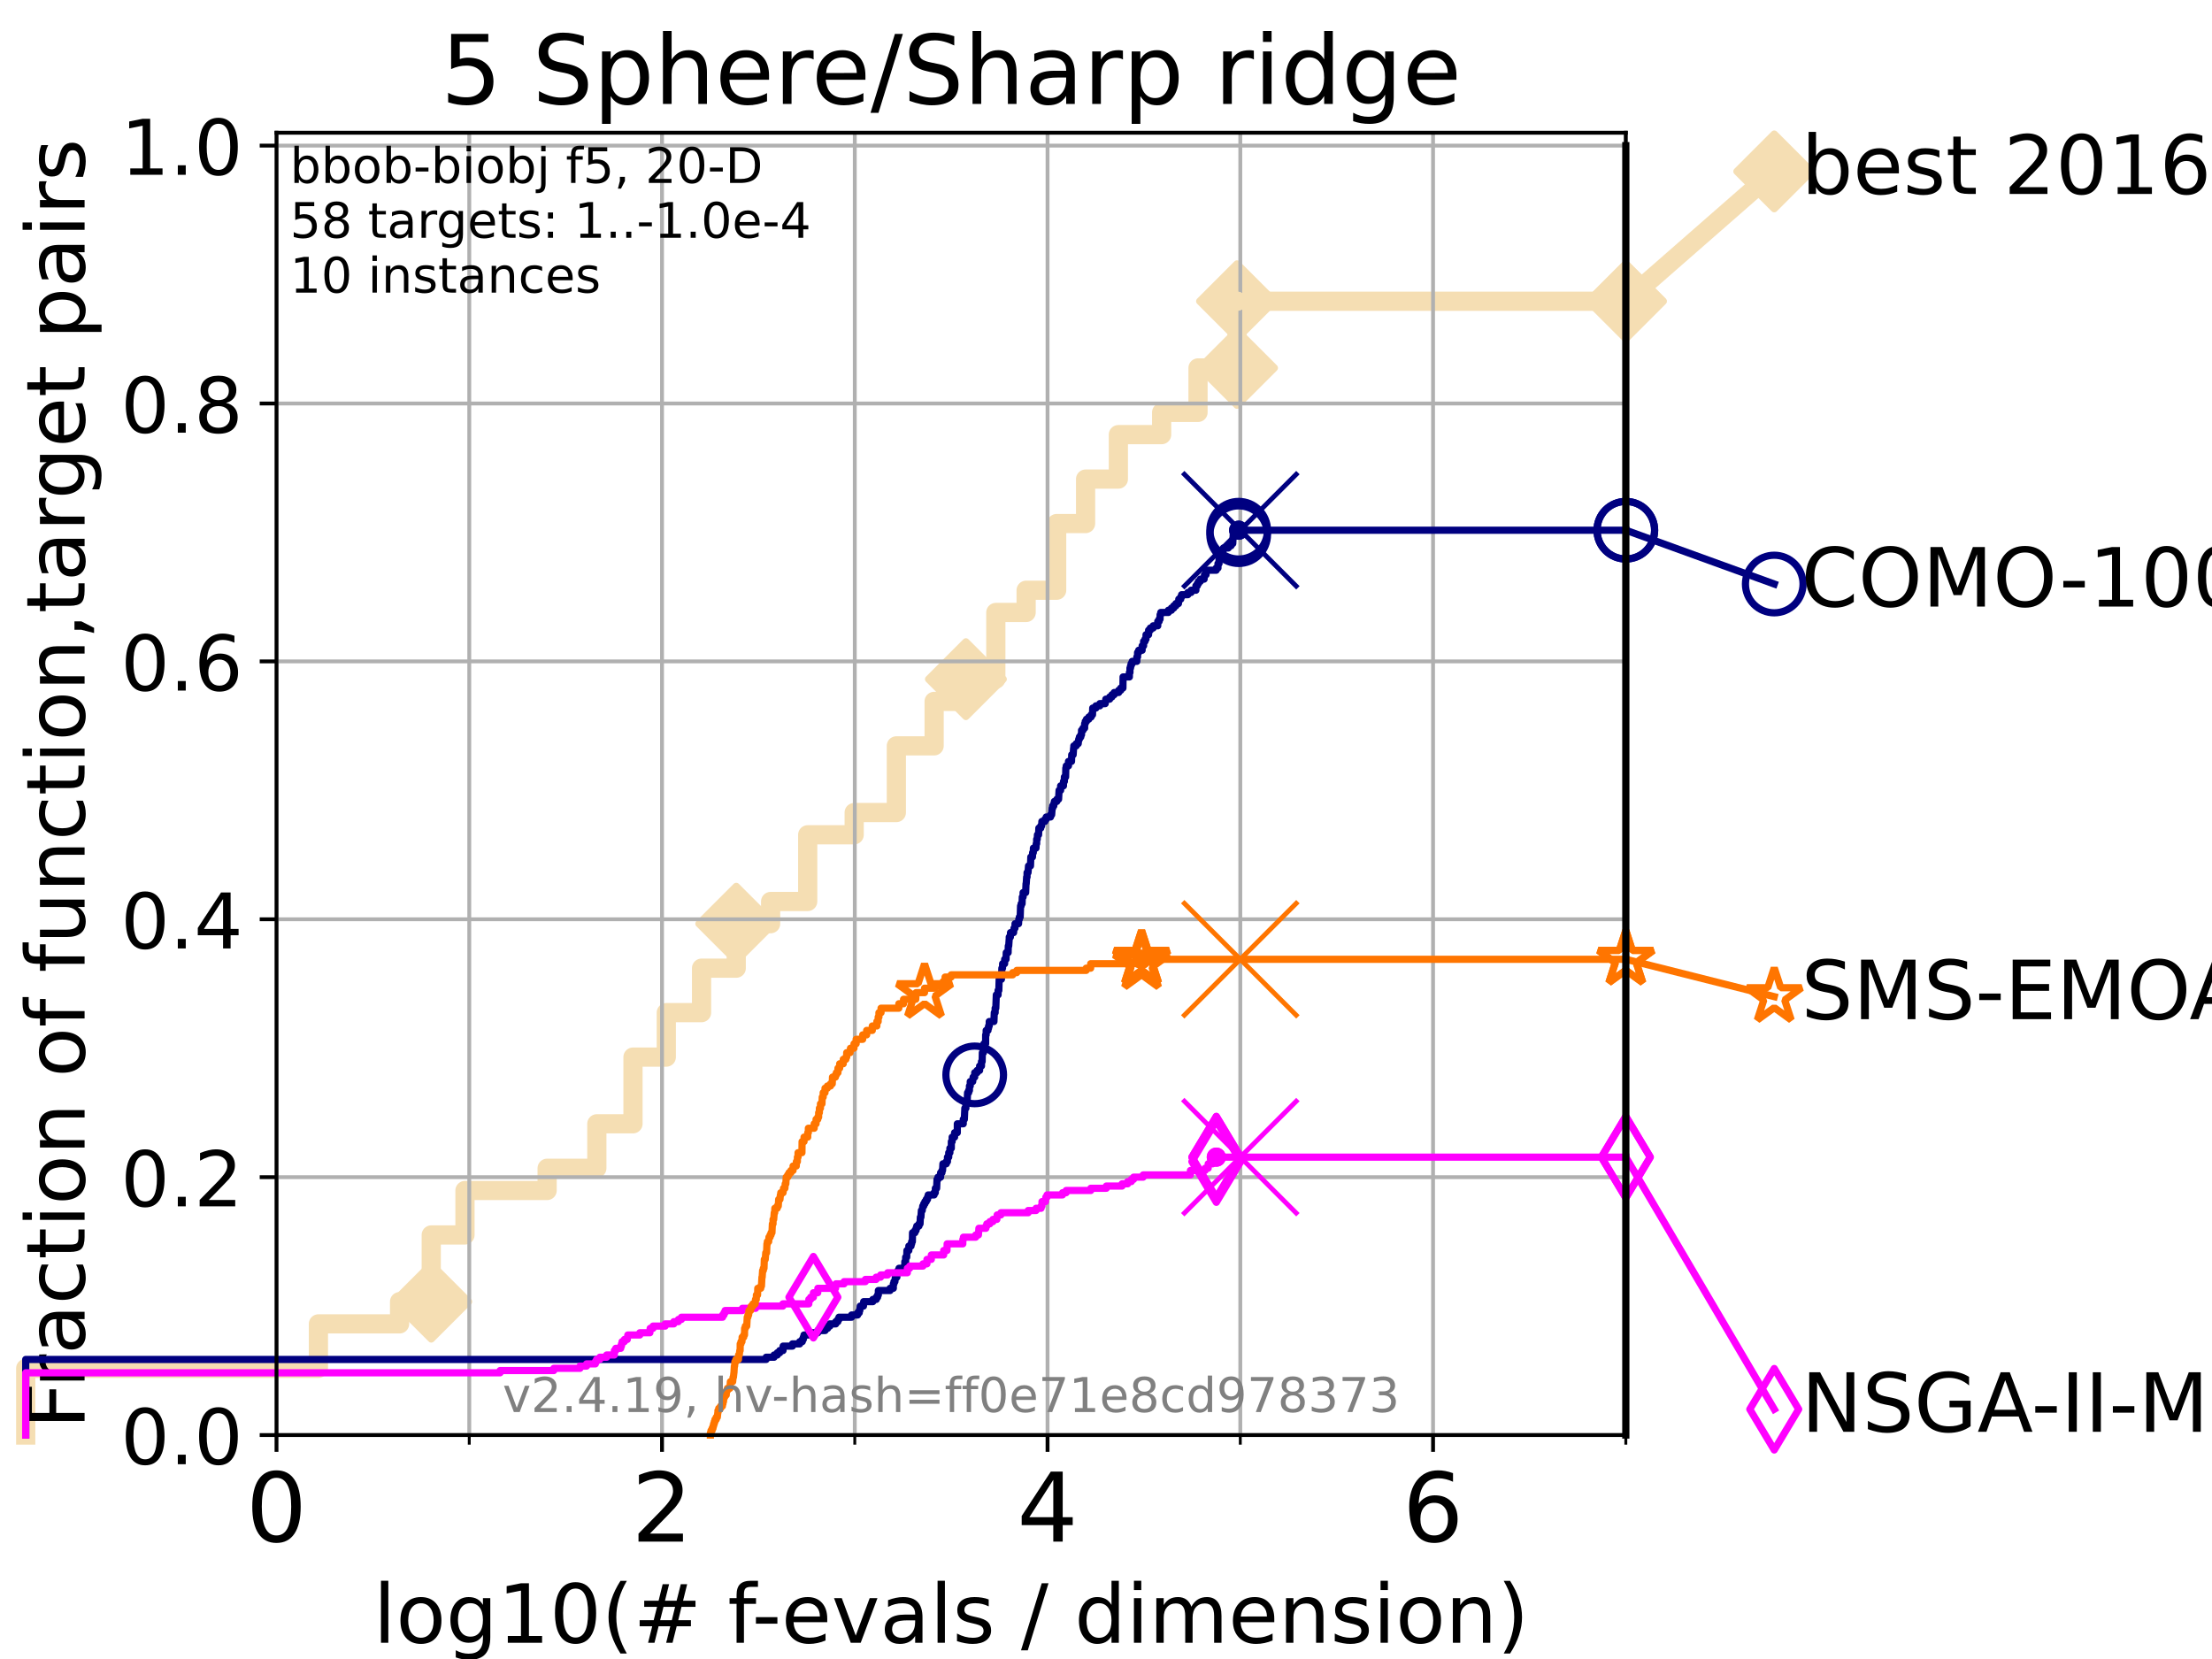 <?xml version="1.0" encoding="utf-8" standalone="no"?>
<!DOCTYPE svg PUBLIC "-//W3C//DTD SVG 1.1//EN"
  "http://www.w3.org/Graphics/SVG/1.1/DTD/svg11.dtd">
<!-- Created with matplotlib (https://matplotlib.org/) -->
<svg height="345.6pt" version="1.1" viewBox="0 0 460.8 345.6" width="460.8pt" xmlns="http://www.w3.org/2000/svg" xmlns:xlink="http://www.w3.org/1999/xlink">
 <defs>
  <style type="text/css">*{stroke-linecap:butt;stroke-linejoin:round;}</style>
 </defs>
 <g id="figure_1">
  <g id="patch_1">
   <path d="M 0 345.6 
L 460.8 345.6 
L 460.8 0 
L 0 0 
z
" style="fill:#ffffff;"/>
  </g>
  <g id="axes_1">
   <g id="patch_2">
    <path d="M 57.6 298.944 
L 338.688 298.944 
L 338.688 27.648 
L 57.6 27.648 
z
" style="fill:#ffffff;"/>
   </g>
   <g id="line2d_1">
    <path d="M 5.357 298.944 
L 5.357 285.05 
L 66.333 285.05 
L 66.333 275.788 
L 83.239 275.788 
L 83.239 271.157 
L 89.836 271.157 
L 89.836 257.263 
L 96.861 257.263 
L 96.861 248.001 
L 113.977 248.001 
L 113.977 243.37 
L 124.331 243.37 
L 124.331 234.107 
L 131.864 234.107 
L 131.864 220.214 
L 138.803 220.214 
L 138.803 210.951 
L 146.145 210.951 
L 146.145 201.689 
L 153.373 201.689 
L 153.373 192.426 
L 160.535 192.426 
L 160.535 187.795 
L 168.26 187.795 
L 168.26 173.901 
L 177.941 173.901 
L 177.941 169.27 
L 186.725 169.27 
L 186.725 155.377 
L 194.595 155.377 
L 194.595 146.114 
L 201.214 146.114 
L 201.214 141.483 
L 207.448 141.483 
L 207.448 127.589 
L 213.761 127.589 
L 213.761 122.958 
L 220.123 122.958 
L 220.123 109.065 
L 226.147 109.065 
L 226.147 99.802 
L 232.976 99.802 
L 232.976 90.54 
L 241.99 90.54 
L 241.99 85.909 
L 249.571 85.909 
L 249.571 76.646 
L 257.697 76.646 
L 257.697 62.753 
L 338.688 62.753 
" style="fill:none;stroke:#f5deb3;stroke-linecap:square;stroke-width:4;"/>
   </g>
   <g id="line2d_2">
    <defs>
     <path d="M 0 7.778 
L 7.778 0 
L 0 -7.778 
L -7.778 0 
z
" id="m4b4d5c455b" style="stroke:#f5deb3;stroke-linejoin:miter;stroke-width:1.5;"/>
    </defs>
    <g>
     <use style="fill:#f5deb3;stroke:#f5deb3;stroke-linejoin:miter;stroke-width:1.5;" x="89.836" xlink:href="#m4b4d5c455b" y="271.157"/>
     <use style="fill:#f5deb3;stroke:#f5deb3;stroke-linejoin:miter;stroke-width:1.5;" x="153.373" xlink:href="#m4b4d5c455b" y="192.426"/>
     <use style="fill:#f5deb3;stroke:#f5deb3;stroke-linejoin:miter;stroke-width:1.5;" x="201.214" xlink:href="#m4b4d5c455b" y="141.483"/>
     <use style="fill:#f5deb3;stroke:#f5deb3;stroke-linejoin:miter;stroke-width:1.5;" x="257.697" xlink:href="#m4b4d5c455b" y="76.646"/>
     <use style="fill:#f5deb3;stroke:#f5deb3;stroke-linejoin:miter;stroke-width:1.5;" x="257.697" xlink:href="#m4b4d5c455b" y="62.753"/>
     <use style="fill:#f5deb3;stroke:#f5deb3;stroke-linejoin:miter;stroke-width:1.5;" x="338.688" xlink:href="#m4b4d5c455b" y="62.753"/>
    </g>
   </g>
   <g id="line2d_3">
    <path style="fill:none;stroke:#f5deb3;stroke-linecap:square;stroke-width:4;"/>
    <g/>
   </g>
   <g id="line2d_4">
    <path d="M 338.688 62.753 
L 369.608 35.706 
" style="fill:none;stroke:#f5deb3;stroke-linecap:square;stroke-width:4;"/>
    <g>
     <use style="fill:#f5deb3;stroke:#f5deb3;stroke-linejoin:miter;stroke-width:1.5;" x="338.688" xlink:href="#m4b4d5c455b" y="62.753"/>
     <use style="fill:#f5deb3;stroke:#f5deb3;stroke-linejoin:miter;stroke-width:1.5;" x="369.608" xlink:href="#m4b4d5c455b" y="35.706"/>
    </g>
   </g>
   <g id="matplotlib.axis_1">
    <g id="xtick_1">
     <g id="line2d_5">
      <path clip-path="url(#pbe9c70677c)" d="M 57.6 298.944 
L 57.6 27.648 
" style="fill:none;stroke:#b0b0b0;stroke-linecap:square;stroke-width:0.8;"/>
     </g>
     <g id="line2d_6">
      <defs>
       <path d="M 0 0 
L 0 3.5 
" id="m1bc924091f" style="stroke:#000000;stroke-width:0.8;"/>
      </defs>
      <g>
       <use style="stroke:#000000;stroke-width:0.8;" x="57.6" xlink:href="#m1bc924091f" y="298.944"/>
      </g>
     </g>
     <g id="text_1">
      <!-- 0 -->
      <g transform="translate(51.237 321.141)scale(0.2 -0.2)">
       <defs>
        <path d="M 31.781 66.406 
Q 24.172 66.406 20.328 58.906 
Q 16.5 51.422 16.5 36.375 
Q 16.5 21.391 20.328 13.891 
Q 24.172 6.391 31.781 6.391 
Q 39.453 6.391 43.281 13.891 
Q 47.125 21.391 47.125 36.375 
Q 47.125 51.422 43.281 58.906 
Q 39.453 66.406 31.781 66.406 
z
M 31.781 74.219 
Q 44.047 74.219 50.516 64.516 
Q 56.984 54.828 56.984 36.375 
Q 56.984 17.969 50.516 8.266 
Q 44.047 -1.422 31.781 -1.422 
Q 19.531 -1.422 13.062 8.266 
Q 6.594 17.969 6.594 36.375 
Q 6.594 54.828 13.062 64.516 
Q 19.531 74.219 31.781 74.219 
z
" id="DejaVuSans-48"/>
       </defs>
       <use xlink:href="#DejaVuSans-48"/>
      </g>
     </g>
    </g>
    <g id="xtick_2">
     <g id="line2d_7">
      <path clip-path="url(#pbe9c70677c)" d="M 137.911 298.944 
L 137.911 27.648 
" style="fill:none;stroke:#b0b0b0;stroke-linecap:square;stroke-width:0.8;"/>
     </g>
     <g id="line2d_8">
      <g>
       <use style="stroke:#000000;stroke-width:0.8;" x="137.911" xlink:href="#m1bc924091f" y="298.944"/>
      </g>
     </g>
     <g id="text_2">
      <!-- 2 -->
      <g transform="translate(131.548 321.141)scale(0.2 -0.2)">
       <defs>
        <path d="M 19.188 8.297 
L 53.609 8.297 
L 53.609 0 
L 7.328 0 
L 7.328 8.297 
Q 12.938 14.109 22.625 23.891 
Q 32.328 33.688 34.812 36.531 
Q 39.547 41.844 41.422 45.531 
Q 43.312 49.219 43.312 52.781 
Q 43.312 58.594 39.234 62.25 
Q 35.156 65.922 28.609 65.922 
Q 23.969 65.922 18.812 64.312 
Q 13.672 62.703 7.812 59.422 
L 7.812 69.391 
Q 13.766 71.781 18.938 73 
Q 24.125 74.219 28.422 74.219 
Q 39.75 74.219 46.484 68.547 
Q 53.219 62.891 53.219 53.422 
Q 53.219 48.922 51.531 44.891 
Q 49.859 40.875 45.406 35.406 
Q 44.188 33.984 37.641 27.219 
Q 31.109 20.453 19.188 8.297 
z
" id="DejaVuSans-50"/>
       </defs>
       <use xlink:href="#DejaVuSans-50"/>
      </g>
     </g>
    </g>
    <g id="xtick_3">
     <g id="line2d_9">
      <path clip-path="url(#pbe9c70677c)" d="M 218.222 298.944 
L 218.222 27.648 
" style="fill:none;stroke:#b0b0b0;stroke-linecap:square;stroke-width:0.8;"/>
     </g>
     <g id="line2d_10">
      <g>
       <use style="stroke:#000000;stroke-width:0.8;" x="218.222" xlink:href="#m1bc924091f" y="298.944"/>
      </g>
     </g>
     <g id="text_3">
      <!-- 4 -->
      <g transform="translate(211.859 321.141)scale(0.2 -0.2)">
       <defs>
        <path d="M 37.797 64.312 
L 12.891 25.391 
L 37.797 25.391 
z
M 35.203 72.906 
L 47.609 72.906 
L 47.609 25.391 
L 58.016 25.391 
L 58.016 17.188 
L 47.609 17.188 
L 47.609 0 
L 37.797 0 
L 37.797 17.188 
L 4.891 17.188 
L 4.891 26.703 
z
" id="DejaVuSans-52"/>
       </defs>
       <use xlink:href="#DejaVuSans-52"/>
      </g>
     </g>
    </g>
    <g id="xtick_4">
     <g id="line2d_11">
      <path clip-path="url(#pbe9c70677c)" d="M 298.533 298.944 
L 298.533 27.648 
" style="fill:none;stroke:#b0b0b0;stroke-linecap:square;stroke-width:0.8;"/>
     </g>
     <g id="line2d_12">
      <g>
       <use style="stroke:#000000;stroke-width:0.8;" x="298.533" xlink:href="#m1bc924091f" y="298.944"/>
      </g>
     </g>
     <g id="text_4">
      <!-- 6 -->
      <g transform="translate(292.17 321.141)scale(0.2 -0.2)">
       <defs>
        <path d="M 33.016 40.375 
Q 26.375 40.375 22.484 35.828 
Q 18.609 31.297 18.609 23.391 
Q 18.609 15.531 22.484 10.953 
Q 26.375 6.391 33.016 6.391 
Q 39.656 6.391 43.531 10.953 
Q 47.406 15.531 47.406 23.391 
Q 47.406 31.297 43.531 35.828 
Q 39.656 40.375 33.016 40.375 
z
M 52.594 71.297 
L 52.594 62.312 
Q 48.875 64.062 45.094 64.984 
Q 41.312 65.922 37.594 65.922 
Q 27.828 65.922 22.672 59.328 
Q 17.531 52.734 16.797 39.406 
Q 19.672 43.656 24.016 45.922 
Q 28.375 48.188 33.594 48.188 
Q 44.578 48.188 50.953 41.516 
Q 57.328 34.859 57.328 23.391 
Q 57.328 12.156 50.688 5.359 
Q 44.047 -1.422 33.016 -1.422 
Q 20.359 -1.422 13.672 8.266 
Q 6.984 17.969 6.984 36.375 
Q 6.984 53.656 15.188 63.938 
Q 23.391 74.219 37.203 74.219 
Q 40.922 74.219 44.703 73.484 
Q 48.484 72.75 52.594 71.297 
z
" id="DejaVuSans-54"/>
       </defs>
       <use xlink:href="#DejaVuSans-54"/>
      </g>
     </g>
    </g>
    <g id="xtick_5">
     <g id="line2d_13">
      <path clip-path="url(#pbe9c70677c)" d="M 97.755 298.944 
L 97.755 27.648 
" style="fill:none;stroke:#b0b0b0;stroke-linecap:square;stroke-width:0.8;"/>
     </g>
     <g id="line2d_14">
      <defs>
       <path d="M 0 0 
L 0 2 
" id="m0a7b74afea" style="stroke:#000000;stroke-width:0.6;"/>
      </defs>
      <g>
       <use style="stroke:#000000;stroke-width:0.6;" x="97.755" xlink:href="#m0a7b74afea" y="298.944"/>
      </g>
     </g>
    </g>
    <g id="xtick_6">
     <g id="line2d_15">
      <path clip-path="url(#pbe9c70677c)" d="M 178.066 298.944 
L 178.066 27.648 
" style="fill:none;stroke:#b0b0b0;stroke-linecap:square;stroke-width:0.8;"/>
     </g>
     <g id="line2d_16">
      <g>
       <use style="stroke:#000000;stroke-width:0.6;" x="178.066" xlink:href="#m0a7b74afea" y="298.944"/>
      </g>
     </g>
    </g>
    <g id="xtick_7">
     <g id="line2d_17">
      <path clip-path="url(#pbe9c70677c)" d="M 258.377 298.944 
L 258.377 27.648 
" style="fill:none;stroke:#b0b0b0;stroke-linecap:square;stroke-width:0.8;"/>
     </g>
     <g id="line2d_18">
      <g>
       <use style="stroke:#000000;stroke-width:0.6;" x="258.377" xlink:href="#m0a7b74afea" y="298.944"/>
      </g>
     </g>
    </g>
    <g id="xtick_8">
     <g id="line2d_19">
      <path clip-path="url(#pbe9c70677c)" d="M 338.688 298.944 
L 338.688 27.648 
" style="fill:none;stroke:#b0b0b0;stroke-linecap:square;stroke-width:0.8;"/>
     </g>
     <g id="line2d_20">
      <g>
       <use style="stroke:#000000;stroke-width:0.6;" x="338.688" xlink:href="#m0a7b74afea" y="298.944"/>
      </g>
     </g>
    </g>
    <g id="text_5">
     <!-- log10(# f-evals / dimension) -->
     <g transform="translate(77.764 342.218)scale(0.17 -0.17)">
      <defs>
       <path d="M 9.422 75.984 
L 18.406 75.984 
L 18.406 0 
L 9.422 0 
z
" id="DejaVuSans-108"/>
       <path d="M 30.609 48.391 
Q 23.391 48.391 19.188 42.75 
Q 14.984 37.109 14.984 27.297 
Q 14.984 17.484 19.156 11.844 
Q 23.344 6.203 30.609 6.203 
Q 37.797 6.203 41.984 11.859 
Q 46.188 17.531 46.188 27.297 
Q 46.188 37.016 41.984 42.703 
Q 37.797 48.391 30.609 48.391 
z
M 30.609 56 
Q 42.328 56 49.016 48.375 
Q 55.719 40.766 55.719 27.297 
Q 55.719 13.875 49.016 6.219 
Q 42.328 -1.422 30.609 -1.422 
Q 18.844 -1.422 12.172 6.219 
Q 5.516 13.875 5.516 27.297 
Q 5.516 40.766 12.172 48.375 
Q 18.844 56 30.609 56 
z
" id="DejaVuSans-111"/>
       <path d="M 45.406 27.984 
Q 45.406 37.75 41.375 43.109 
Q 37.359 48.484 30.078 48.484 
Q 22.859 48.484 18.828 43.109 
Q 14.797 37.75 14.797 27.984 
Q 14.797 18.266 18.828 12.891 
Q 22.859 7.516 30.078 7.516 
Q 37.359 7.516 41.375 12.891 
Q 45.406 18.266 45.406 27.984 
z
M 54.391 6.781 
Q 54.391 -7.172 48.188 -13.984 
Q 42 -20.797 29.203 -20.797 
Q 24.469 -20.797 20.266 -20.094 
Q 16.062 -19.391 12.109 -17.922 
L 12.109 -9.188 
Q 16.062 -11.328 19.922 -12.344 
Q 23.781 -13.375 27.781 -13.375 
Q 36.625 -13.375 41.016 -8.766 
Q 45.406 -4.156 45.406 5.172 
L 45.406 9.625 
Q 42.625 4.781 38.281 2.391 
Q 33.938 0 27.875 0 
Q 17.828 0 11.672 7.656 
Q 5.516 15.328 5.516 27.984 
Q 5.516 40.672 11.672 48.328 
Q 17.828 56 27.875 56 
Q 33.938 56 38.281 53.609 
Q 42.625 51.219 45.406 46.391 
L 45.406 54.688 
L 54.391 54.688 
z
" id="DejaVuSans-103"/>
       <path d="M 12.406 8.297 
L 28.516 8.297 
L 28.516 63.922 
L 10.984 60.406 
L 10.984 69.391 
L 28.422 72.906 
L 38.281 72.906 
L 38.281 8.297 
L 54.391 8.297 
L 54.391 0 
L 12.406 0 
z
" id="DejaVuSans-49"/>
       <path d="M 31 75.875 
Q 24.469 64.656 21.281 53.656 
Q 18.109 42.672 18.109 31.391 
Q 18.109 20.125 21.312 9.062 
Q 24.516 -2 31 -13.188 
L 23.188 -13.188 
Q 15.875 -1.703 12.234 9.375 
Q 8.594 20.453 8.594 31.391 
Q 8.594 42.281 12.203 53.312 
Q 15.828 64.359 23.188 75.875 
z
" id="DejaVuSans-40"/>
       <path d="M 51.125 44 
L 36.922 44 
L 32.812 27.688 
L 47.125 27.688 
z
M 43.797 71.781 
L 38.719 51.516 
L 52.984 51.516 
L 58.109 71.781 
L 65.922 71.781 
L 60.891 51.516 
L 76.125 51.516 
L 76.125 44 
L 58.984 44 
L 54.984 27.688 
L 70.516 27.688 
L 70.516 20.219 
L 53.078 20.219 
L 48 0 
L 40.188 0 
L 45.219 20.219 
L 30.906 20.219 
L 25.875 0 
L 18.016 0 
L 23.094 20.219 
L 7.719 20.219 
L 7.719 27.688 
L 24.906 27.688 
L 29 44 
L 13.281 44 
L 13.281 51.516 
L 30.906 51.516 
L 35.891 71.781 
z
" id="DejaVuSans-35"/>
       <path id="DejaVuSans-32"/>
       <path d="M 37.109 75.984 
L 37.109 68.5 
L 28.516 68.5 
Q 23.688 68.5 21.797 66.547 
Q 19.922 64.594 19.922 59.516 
L 19.922 54.688 
L 34.719 54.688 
L 34.719 47.703 
L 19.922 47.703 
L 19.922 0 
L 10.891 0 
L 10.891 47.703 
L 2.297 47.703 
L 2.297 54.688 
L 10.891 54.688 
L 10.891 58.5 
Q 10.891 67.625 15.141 71.797 
Q 19.391 75.984 28.609 75.984 
z
" id="DejaVuSans-102"/>
       <path d="M 4.891 31.391 
L 31.203 31.391 
L 31.203 23.391 
L 4.891 23.391 
z
" id="DejaVuSans-45"/>
       <path d="M 56.203 29.594 
L 56.203 25.203 
L 14.891 25.203 
Q 15.484 15.922 20.484 11.062 
Q 25.484 6.203 34.422 6.203 
Q 39.594 6.203 44.453 7.469 
Q 49.312 8.734 54.109 11.281 
L 54.109 2.781 
Q 49.266 0.734 44.188 -0.344 
Q 39.109 -1.422 33.891 -1.422 
Q 20.797 -1.422 13.156 6.188 
Q 5.516 13.812 5.516 26.812 
Q 5.516 40.234 12.766 48.109 
Q 20.016 56 32.328 56 
Q 43.359 56 49.781 48.891 
Q 56.203 41.797 56.203 29.594 
z
M 47.219 32.234 
Q 47.125 39.594 43.094 43.984 
Q 39.062 48.391 32.422 48.391 
Q 24.906 48.391 20.391 44.141 
Q 15.875 39.891 15.188 32.172 
z
" id="DejaVuSans-101"/>
       <path d="M 2.984 54.688 
L 12.5 54.688 
L 29.594 8.797 
L 46.688 54.688 
L 56.203 54.688 
L 35.688 0 
L 23.484 0 
z
" id="DejaVuSans-118"/>
       <path d="M 34.281 27.484 
Q 23.391 27.484 19.188 25 
Q 14.984 22.516 14.984 16.5 
Q 14.984 11.719 18.141 8.906 
Q 21.297 6.109 26.703 6.109 
Q 34.188 6.109 38.703 11.406 
Q 43.219 16.703 43.219 25.484 
L 43.219 27.484 
z
M 52.203 31.203 
L 52.203 0 
L 43.219 0 
L 43.219 8.297 
Q 40.141 3.328 35.547 0.953 
Q 30.953 -1.422 24.312 -1.422 
Q 15.922 -1.422 10.953 3.297 
Q 6 8.016 6 15.922 
Q 6 25.141 12.172 29.828 
Q 18.359 34.516 30.609 34.516 
L 43.219 34.516 
L 43.219 35.406 
Q 43.219 41.609 39.141 45 
Q 35.062 48.391 27.688 48.391 
Q 23 48.391 18.547 47.266 
Q 14.109 46.141 10.016 43.891 
L 10.016 52.203 
Q 14.938 54.109 19.578 55.047 
Q 24.219 56 28.609 56 
Q 40.484 56 46.344 49.844 
Q 52.203 43.703 52.203 31.203 
z
" id="DejaVuSans-97"/>
       <path d="M 44.281 53.078 
L 44.281 44.578 
Q 40.484 46.531 36.375 47.5 
Q 32.281 48.484 27.875 48.484 
Q 21.188 48.484 17.844 46.438 
Q 14.5 44.391 14.5 40.281 
Q 14.5 37.156 16.891 35.375 
Q 19.281 33.594 26.516 31.984 
L 29.594 31.297 
Q 39.156 29.25 43.188 25.516 
Q 47.219 21.781 47.219 15.094 
Q 47.219 7.469 41.188 3.016 
Q 35.156 -1.422 24.609 -1.422 
Q 20.219 -1.422 15.453 -0.562 
Q 10.688 0.297 5.422 2 
L 5.422 11.281 
Q 10.406 8.688 15.234 7.391 
Q 20.062 6.109 24.812 6.109 
Q 31.156 6.109 34.562 8.281 
Q 37.984 10.453 37.984 14.406 
Q 37.984 18.062 35.516 20.016 
Q 33.062 21.969 24.703 23.781 
L 21.578 24.516 
Q 13.234 26.266 9.516 29.906 
Q 5.812 33.547 5.812 39.891 
Q 5.812 47.609 11.281 51.797 
Q 16.75 56 26.812 56 
Q 31.781 56 36.172 55.266 
Q 40.578 54.547 44.281 53.078 
z
" id="DejaVuSans-115"/>
       <path d="M 25.391 72.906 
L 33.688 72.906 
L 8.297 -9.281 
L 0 -9.281 
z
" id="DejaVuSans-47"/>
       <path d="M 45.406 46.391 
L 45.406 75.984 
L 54.391 75.984 
L 54.391 0 
L 45.406 0 
L 45.406 8.203 
Q 42.578 3.328 38.25 0.953 
Q 33.938 -1.422 27.875 -1.422 
Q 17.969 -1.422 11.734 6.484 
Q 5.516 14.406 5.516 27.297 
Q 5.516 40.188 11.734 48.094 
Q 17.969 56 27.875 56 
Q 33.938 56 38.25 53.625 
Q 42.578 51.266 45.406 46.391 
z
M 14.797 27.297 
Q 14.797 17.391 18.875 11.75 
Q 22.953 6.109 30.078 6.109 
Q 37.203 6.109 41.297 11.75 
Q 45.406 17.391 45.406 27.297 
Q 45.406 37.203 41.297 42.844 
Q 37.203 48.484 30.078 48.484 
Q 22.953 48.484 18.875 42.844 
Q 14.797 37.203 14.797 27.297 
z
" id="DejaVuSans-100"/>
       <path d="M 9.422 54.688 
L 18.406 54.688 
L 18.406 0 
L 9.422 0 
z
M 9.422 75.984 
L 18.406 75.984 
L 18.406 64.594 
L 9.422 64.594 
z
" id="DejaVuSans-105"/>
       <path d="M 52 44.188 
Q 55.375 50.25 60.062 53.125 
Q 64.75 56 71.094 56 
Q 79.641 56 84.281 50.016 
Q 88.922 44.047 88.922 33.016 
L 88.922 0 
L 79.891 0 
L 79.891 32.719 
Q 79.891 40.578 77.094 44.375 
Q 74.312 48.188 68.609 48.188 
Q 61.625 48.188 57.562 43.547 
Q 53.516 38.922 53.516 30.906 
L 53.516 0 
L 44.484 0 
L 44.484 32.719 
Q 44.484 40.625 41.703 44.406 
Q 38.922 48.188 33.109 48.188 
Q 26.219 48.188 22.156 43.531 
Q 18.109 38.875 18.109 30.906 
L 18.109 0 
L 9.078 0 
L 9.078 54.688 
L 18.109 54.688 
L 18.109 46.188 
Q 21.188 51.219 25.484 53.609 
Q 29.781 56 35.688 56 
Q 41.656 56 45.828 52.969 
Q 50 49.953 52 44.188 
z
" id="DejaVuSans-109"/>
       <path d="M 54.891 33.016 
L 54.891 0 
L 45.906 0 
L 45.906 32.719 
Q 45.906 40.484 42.875 44.328 
Q 39.844 48.188 33.797 48.188 
Q 26.516 48.188 22.312 43.547 
Q 18.109 38.922 18.109 30.906 
L 18.109 0 
L 9.078 0 
L 9.078 54.688 
L 18.109 54.688 
L 18.109 46.188 
Q 21.344 51.125 25.703 53.562 
Q 30.078 56 35.797 56 
Q 45.219 56 50.047 50.172 
Q 54.891 44.344 54.891 33.016 
z
" id="DejaVuSans-110"/>
       <path d="M 8.016 75.875 
L 15.828 75.875 
Q 23.141 64.359 26.781 53.312 
Q 30.422 42.281 30.422 31.391 
Q 30.422 20.453 26.781 9.375 
Q 23.141 -1.703 15.828 -13.188 
L 8.016 -13.188 
Q 14.5 -2 17.703 9.062 
Q 20.906 20.125 20.906 31.391 
Q 20.906 42.672 17.703 53.656 
Q 14.5 64.656 8.016 75.875 
z
" id="DejaVuSans-41"/>
      </defs>
      <use xlink:href="#DejaVuSans-108"/>
      <use x="27.783" xlink:href="#DejaVuSans-111"/>
      <use x="88.965" xlink:href="#DejaVuSans-103"/>
      <use x="152.441" xlink:href="#DejaVuSans-49"/>
      <use x="216.064" xlink:href="#DejaVuSans-48"/>
      <use x="279.688" xlink:href="#DejaVuSans-40"/>
      <use x="318.701" xlink:href="#DejaVuSans-35"/>
      <use x="402.49" xlink:href="#DejaVuSans-32"/>
      <use x="434.277" xlink:href="#DejaVuSans-102"/>
      <use x="463.982" xlink:href="#DejaVuSans-45"/>
      <use x="500.066" xlink:href="#DejaVuSans-101"/>
      <use x="561.59" xlink:href="#DejaVuSans-118"/>
      <use x="620.77" xlink:href="#DejaVuSans-97"/>
      <use x="682.049" xlink:href="#DejaVuSans-108"/>
      <use x="709.832" xlink:href="#DejaVuSans-115"/>
      <use x="761.932" xlink:href="#DejaVuSans-32"/>
      <use x="793.719" xlink:href="#DejaVuSans-47"/>
      <use x="827.41" xlink:href="#DejaVuSans-32"/>
      <use x="859.197" xlink:href="#DejaVuSans-100"/>
      <use x="922.674" xlink:href="#DejaVuSans-105"/>
      <use x="950.457" xlink:href="#DejaVuSans-109"/>
      <use x="1047.869" xlink:href="#DejaVuSans-101"/>
      <use x="1109.393" xlink:href="#DejaVuSans-110"/>
      <use x="1172.771" xlink:href="#DejaVuSans-115"/>
      <use x="1224.871" xlink:href="#DejaVuSans-105"/>
      <use x="1252.654" xlink:href="#DejaVuSans-111"/>
      <use x="1313.836" xlink:href="#DejaVuSans-110"/>
      <use x="1377.215" xlink:href="#DejaVuSans-41"/>
     </g>
    </g>
   </g>
   <g id="matplotlib.axis_2">
    <g id="ytick_1">
     <g id="line2d_21">
      <path clip-path="url(#pbe9c70677c)" d="M 57.6 298.944 
L 338.688 298.944 
" style="fill:none;stroke:#b0b0b0;stroke-linecap:square;stroke-width:0.8;"/>
     </g>
     <g id="line2d_22">
      <defs>
       <path d="M 0 0 
L -3.5 0 
" id="ma006a31b12" style="stroke:#000000;stroke-width:0.8;"/>
      </defs>
      <g>
       <use style="stroke:#000000;stroke-width:0.8;" x="57.6" xlink:href="#ma006a31b12" y="298.944"/>
      </g>
     </g>
     <g id="text_6">
      <!-- 0.0 -->
      <g transform="translate(25.155 305.023)scale(0.16 -0.16)">
       <defs>
        <path d="M 10.688 12.406 
L 21 12.406 
L 21 0 
L 10.688 0 
z
" id="DejaVuSans-46"/>
       </defs>
       <use xlink:href="#DejaVuSans-48"/>
       <use x="63.623" xlink:href="#DejaVuSans-46"/>
       <use x="95.41" xlink:href="#DejaVuSans-48"/>
      </g>
     </g>
    </g>
    <g id="ytick_2">
     <g id="line2d_23">
      <path clip-path="url(#pbe9c70677c)" d="M 57.6 245.222 
L 338.688 245.222 
" style="fill:none;stroke:#b0b0b0;stroke-linecap:square;stroke-width:0.8;"/>
     </g>
     <g id="line2d_24">
      <g>
       <use style="stroke:#000000;stroke-width:0.8;" x="57.6" xlink:href="#ma006a31b12" y="245.222"/>
      </g>
     </g>
     <g id="text_7">
      <!-- 0.2 -->
      <g transform="translate(25.155 251.301)scale(0.16 -0.16)">
       <use xlink:href="#DejaVuSans-48"/>
       <use x="63.623" xlink:href="#DejaVuSans-46"/>
       <use x="95.41" xlink:href="#DejaVuSans-50"/>
      </g>
     </g>
    </g>
    <g id="ytick_3">
     <g id="line2d_25">
      <path clip-path="url(#pbe9c70677c)" d="M 57.6 191.5 
L 338.688 191.5 
" style="fill:none;stroke:#b0b0b0;stroke-linecap:square;stroke-width:0.8;"/>
     </g>
     <g id="line2d_26">
      <g>
       <use style="stroke:#000000;stroke-width:0.8;" x="57.6" xlink:href="#ma006a31b12" y="191.5"/>
      </g>
     </g>
     <g id="text_8">
      <!-- 0.4 -->
      <g transform="translate(25.155 197.579)scale(0.16 -0.16)">
       <use xlink:href="#DejaVuSans-48"/>
       <use x="63.623" xlink:href="#DejaVuSans-46"/>
       <use x="95.41" xlink:href="#DejaVuSans-52"/>
      </g>
     </g>
    </g>
    <g id="ytick_4">
     <g id="line2d_27">
      <path clip-path="url(#pbe9c70677c)" d="M 57.6 137.778 
L 338.688 137.778 
" style="fill:none;stroke:#b0b0b0;stroke-linecap:square;stroke-width:0.8;"/>
     </g>
     <g id="line2d_28">
      <g>
       <use style="stroke:#000000;stroke-width:0.8;" x="57.6" xlink:href="#ma006a31b12" y="137.778"/>
      </g>
     </g>
     <g id="text_9">
      <!-- 0.6 -->
      <g transform="translate(25.155 143.857)scale(0.16 -0.16)">
       <use xlink:href="#DejaVuSans-48"/>
       <use x="63.623" xlink:href="#DejaVuSans-46"/>
       <use x="95.41" xlink:href="#DejaVuSans-54"/>
      </g>
     </g>
    </g>
    <g id="ytick_5">
     <g id="line2d_29">
      <path clip-path="url(#pbe9c70677c)" d="M 57.6 84.056 
L 338.688 84.056 
" style="fill:none;stroke:#b0b0b0;stroke-linecap:square;stroke-width:0.8;"/>
     </g>
     <g id="line2d_30">
      <g>
       <use style="stroke:#000000;stroke-width:0.8;" x="57.6" xlink:href="#ma006a31b12" y="84.056"/>
      </g>
     </g>
     <g id="text_10">
      <!-- 0.8 -->
      <g transform="translate(25.155 90.135)scale(0.16 -0.16)">
       <defs>
        <path d="M 31.781 34.625 
Q 24.75 34.625 20.719 30.859 
Q 16.703 27.094 16.703 20.516 
Q 16.703 13.922 20.719 10.156 
Q 24.75 6.391 31.781 6.391 
Q 38.812 6.391 42.859 10.172 
Q 46.922 13.969 46.922 20.516 
Q 46.922 27.094 42.891 30.859 
Q 38.875 34.625 31.781 34.625 
z
M 21.922 38.812 
Q 15.578 40.375 12.031 44.719 
Q 8.5 49.078 8.5 55.328 
Q 8.5 64.062 14.719 69.141 
Q 20.953 74.219 31.781 74.219 
Q 42.672 74.219 48.875 69.141 
Q 55.078 64.062 55.078 55.328 
Q 55.078 49.078 51.531 44.719 
Q 48 40.375 41.703 38.812 
Q 48.828 37.156 52.797 32.312 
Q 56.781 27.484 56.781 20.516 
Q 56.781 9.906 50.312 4.234 
Q 43.844 -1.422 31.781 -1.422 
Q 19.734 -1.422 13.25 4.234 
Q 6.781 9.906 6.781 20.516 
Q 6.781 27.484 10.781 32.312 
Q 14.797 37.156 21.922 38.812 
z
M 18.312 54.391 
Q 18.312 48.734 21.844 45.562 
Q 25.391 42.391 31.781 42.391 
Q 38.141 42.391 41.719 45.562 
Q 45.312 48.734 45.312 54.391 
Q 45.312 60.062 41.719 63.234 
Q 38.141 66.406 31.781 66.406 
Q 25.391 66.406 21.844 63.234 
Q 18.312 60.062 18.312 54.391 
z
" id="DejaVuSans-56"/>
       </defs>
       <use xlink:href="#DejaVuSans-48"/>
       <use x="63.623" xlink:href="#DejaVuSans-46"/>
       <use x="95.41" xlink:href="#DejaVuSans-56"/>
      </g>
     </g>
    </g>
    <g id="ytick_6">
     <g id="line2d_31">
      <path clip-path="url(#pbe9c70677c)" d="M 57.6 30.334 
L 338.688 30.334 
" style="fill:none;stroke:#b0b0b0;stroke-linecap:square;stroke-width:0.8;"/>
     </g>
     <g id="line2d_32">
      <g>
       <use style="stroke:#000000;stroke-width:0.8;" x="57.6" xlink:href="#ma006a31b12" y="30.334"/>
      </g>
     </g>
     <g id="text_11">
      <!-- 1.0 -->
      <g transform="translate(25.155 36.413)scale(0.16 -0.16)">
       <use xlink:href="#DejaVuSans-49"/>
       <use x="63.623" xlink:href="#DejaVuSans-46"/>
       <use x="95.41" xlink:href="#DejaVuSans-48"/>
      </g>
     </g>
    </g>
    <g id="text_12">
     <!-- Fraction of function,target pairs -->
     <g transform="translate(17.62 297.681)rotate(-90)scale(0.17 -0.17)">
      <defs>
       <path d="M 9.812 72.906 
L 51.703 72.906 
L 51.703 64.594 
L 19.672 64.594 
L 19.672 43.109 
L 48.578 43.109 
L 48.578 34.812 
L 19.672 34.812 
L 19.672 0 
L 9.812 0 
z
" id="DejaVuSans-70"/>
       <path d="M 41.109 46.297 
Q 39.594 47.172 37.812 47.578 
Q 36.031 48 33.891 48 
Q 26.266 48 22.188 43.047 
Q 18.109 38.094 18.109 28.812 
L 18.109 0 
L 9.078 0 
L 9.078 54.688 
L 18.109 54.688 
L 18.109 46.188 
Q 20.953 51.172 25.484 53.578 
Q 30.031 56 36.531 56 
Q 37.453 56 38.578 55.875 
Q 39.703 55.766 41.062 55.516 
z
" id="DejaVuSans-114"/>
       <path d="M 48.781 52.594 
L 48.781 44.188 
Q 44.969 46.297 41.141 47.344 
Q 37.312 48.391 33.406 48.391 
Q 24.656 48.391 19.812 42.844 
Q 14.984 37.312 14.984 27.297 
Q 14.984 17.281 19.812 11.734 
Q 24.656 6.203 33.406 6.203 
Q 37.312 6.203 41.141 7.25 
Q 44.969 8.297 48.781 10.406 
L 48.781 2.094 
Q 45.016 0.344 40.984 -0.531 
Q 36.969 -1.422 32.422 -1.422 
Q 20.062 -1.422 12.781 6.344 
Q 5.516 14.109 5.516 27.297 
Q 5.516 40.672 12.859 48.328 
Q 20.219 56 33.016 56 
Q 37.156 56 41.109 55.141 
Q 45.062 54.297 48.781 52.594 
z
" id="DejaVuSans-99"/>
       <path d="M 18.312 70.219 
L 18.312 54.688 
L 36.812 54.688 
L 36.812 47.703 
L 18.312 47.703 
L 18.312 18.016 
Q 18.312 11.328 20.141 9.422 
Q 21.969 7.516 27.594 7.516 
L 36.812 7.516 
L 36.812 0 
L 27.594 0 
Q 17.188 0 13.234 3.875 
Q 9.281 7.766 9.281 18.016 
L 9.281 47.703 
L 2.688 47.703 
L 2.688 54.688 
L 9.281 54.688 
L 9.281 70.219 
z
" id="DejaVuSans-116"/>
       <path d="M 8.5 21.578 
L 8.5 54.688 
L 17.484 54.688 
L 17.484 21.922 
Q 17.484 14.156 20.5 10.266 
Q 23.531 6.391 29.594 6.391 
Q 36.859 6.391 41.078 11.031 
Q 45.312 15.672 45.312 23.688 
L 45.312 54.688 
L 54.297 54.688 
L 54.297 0 
L 45.312 0 
L 45.312 8.406 
Q 42.047 3.422 37.719 1 
Q 33.406 -1.422 27.688 -1.422 
Q 18.266 -1.422 13.375 4.438 
Q 8.5 10.297 8.5 21.578 
z
M 31.109 56 
z
" id="DejaVuSans-117"/>
       <path d="M 11.719 12.406 
L 22.016 12.406 
L 22.016 4 
L 14.016 -11.625 
L 7.719 -11.625 
L 11.719 4 
z
" id="DejaVuSans-44"/>
       <path d="M 18.109 8.203 
L 18.109 -20.797 
L 9.078 -20.797 
L 9.078 54.688 
L 18.109 54.688 
L 18.109 46.391 
Q 20.953 51.266 25.266 53.625 
Q 29.594 56 35.594 56 
Q 45.562 56 51.781 48.094 
Q 58.016 40.188 58.016 27.297 
Q 58.016 14.406 51.781 6.484 
Q 45.562 -1.422 35.594 -1.422 
Q 29.594 -1.422 25.266 0.953 
Q 20.953 3.328 18.109 8.203 
z
M 48.688 27.297 
Q 48.688 37.203 44.609 42.844 
Q 40.531 48.484 33.406 48.484 
Q 26.266 48.484 22.188 42.844 
Q 18.109 37.203 18.109 27.297 
Q 18.109 17.391 22.188 11.75 
Q 26.266 6.109 33.406 6.109 
Q 40.531 6.109 44.609 11.75 
Q 48.688 17.391 48.688 27.297 
z
" id="DejaVuSans-112"/>
      </defs>
      <use xlink:href="#DejaVuSans-70"/>
      <use x="50.27" xlink:href="#DejaVuSans-114"/>
      <use x="91.383" xlink:href="#DejaVuSans-97"/>
      <use x="152.662" xlink:href="#DejaVuSans-99"/>
      <use x="207.643" xlink:href="#DejaVuSans-116"/>
      <use x="246.852" xlink:href="#DejaVuSans-105"/>
      <use x="274.635" xlink:href="#DejaVuSans-111"/>
      <use x="335.816" xlink:href="#DejaVuSans-110"/>
      <use x="399.195" xlink:href="#DejaVuSans-32"/>
      <use x="430.982" xlink:href="#DejaVuSans-111"/>
      <use x="492.164" xlink:href="#DejaVuSans-102"/>
      <use x="527.369" xlink:href="#DejaVuSans-32"/>
      <use x="559.156" xlink:href="#DejaVuSans-102"/>
      <use x="594.361" xlink:href="#DejaVuSans-117"/>
      <use x="657.74" xlink:href="#DejaVuSans-110"/>
      <use x="721.119" xlink:href="#DejaVuSans-99"/>
      <use x="776.1" xlink:href="#DejaVuSans-116"/>
      <use x="815.309" xlink:href="#DejaVuSans-105"/>
      <use x="843.092" xlink:href="#DejaVuSans-111"/>
      <use x="904.273" xlink:href="#DejaVuSans-110"/>
      <use x="967.652" xlink:href="#DejaVuSans-44"/>
      <use x="999.439" xlink:href="#DejaVuSans-116"/>
      <use x="1038.648" xlink:href="#DejaVuSans-97"/>
      <use x="1099.928" xlink:href="#DejaVuSans-114"/>
      <use x="1139.291" xlink:href="#DejaVuSans-103"/>
      <use x="1202.768" xlink:href="#DejaVuSans-101"/>
      <use x="1264.291" xlink:href="#DejaVuSans-116"/>
      <use x="1303.5" xlink:href="#DejaVuSans-32"/>
      <use x="1335.287" xlink:href="#DejaVuSans-112"/>
      <use x="1398.764" xlink:href="#DejaVuSans-97"/>
      <use x="1460.043" xlink:href="#DejaVuSans-105"/>
      <use x="1487.826" xlink:href="#DejaVuSans-114"/>
      <use x="1528.939" xlink:href="#DejaVuSans-115"/>
     </g>
    </g>
   </g>
   <g id="line2d_33">
    <defs>
     <path d="M 0 1.5 
C 0.398 1.5 0.779 1.342 1.061 1.061 
C 1.342 0.779 1.5 0.398 1.5 0 
C 1.5 -0.398 1.342 -0.779 1.061 -1.061 
C 0.779 -1.342 0.398 -1.5 0 -1.5 
C -0.398 -1.5 -0.779 -1.342 -1.061 -1.061 
C -1.342 -0.779 -1.5 -0.398 -1.5 0 
C -1.5 0.398 -1.342 0.779 -1.061 1.061 
C -0.779 1.342 -0.398 1.5 0 1.5 
z
" id="ma06ddd5be1" style="stroke:#f5deb3;"/>
    </defs>
    <g>
     <use style="fill:#f5deb3;stroke:#f5deb3;" x="257.697" xlink:href="#ma06ddd5be1" y="62.753"/>
     <use style="fill:#f5deb3;stroke:#f5deb3;" x="257.697" xlink:href="#ma06ddd5be1" y="62.753"/>
    </g>
   </g>
   <g id="line2d_34">
    <defs>
     <path d="M 0 1.5 
C 0.398 1.5 0.779 1.342 1.061 1.061 
C 1.342 0.779 1.5 0.398 1.5 0 
C 1.5 -0.398 1.342 -0.779 1.061 -1.061 
C 0.779 -1.342 0.398 -1.5 0 -1.5 
C -0.398 -1.5 -0.779 -1.342 -1.061 -1.061 
C -1.342 -0.779 -1.5 -0.398 -1.5 0 
C -1.5 0.398 -1.342 0.779 -1.061 1.061 
C -0.779 1.342 -0.398 1.5 0 1.5 
z
" id="m23accf073f" style="stroke:#000080;"/>
    </defs>
    <g>
     <use style="fill:#000080;stroke:#000080;" x="258.039" xlink:href="#m23accf073f" y="110.454"/>
     <use style="fill:#000080;stroke:#000080;" x="258.039" xlink:href="#m23accf073f" y="110.454"/>
    </g>
   </g>
   <g id="line2d_35">
    <path d="M 5.357 298.944 
L 5.357 283.198 
L 159.606 283.198 
L 159.606 282.735 
L 161.256 282.735 
L 161.256 282.272 
L 161.927 282.272 
L 161.927 281.809 
L 162.434 281.809 
L 162.434 281.345 
L 163.115 281.345 
L 163.142 280.419 
L 165.084 280.419 
L 165.084 279.956 
L 166.592 279.956 
L 166.592 279.493 
L 167.13 279.493 
L 167.13 279.03 
L 167.341 279.03 
L 167.341 278.567 
L 167.488 278.567 
L 167.488 278.104 
L 168.399 278.104 
L 168.399 277.64 
L 170.357 277.64 
L 170.357 277.177 
L 171.892 277.177 
L 171.892 276.714 
L 172.417 276.714 
L 172.417 276.251 
L 172.881 276.251 
L 172.881 275.788 
L 174.104 275.788 
L 174.104 275.325 
L 174.539 275.325 
L 174.539 274.862 
L 174.774 274.862 
L 174.774 274.399 
L 177.4 274.399 
L 177.4 273.935 
L 178.66 273.935 
L 178.66 273.472 
L 178.997 273.472 
L 178.997 273.009 
L 179.115 273.009 
L 179.2 272.083 
L 179.877 272.083 
L 179.918 271.157 
L 181.828 271.157 
L 181.828 270.694 
L 182.544 270.694 
L 182.544 270.231 
L 182.822 270.231 
L 182.822 269.767 
L 182.977 269.767 
L 182.977 268.841 
L 185.415 268.841 
L 185.415 268.378 
L 186.094 268.378 
L 186.094 267.452 
L 186.222 267.452 
L 186.222 266.989 
L 186.427 266.989 
L 186.518 266.062 
L 186.836 266.062 
L 186.836 265.136 
L 187.061 265.136 
L 187.061 264.673 
L 187.283 264.673 
L 187.283 264.21 
L 188.377 264.21 
L 188.377 263.747 
L 188.489 263.747 
L 188.489 262.821 
L 188.663 262.821 
L 188.663 261.894 
L 188.884 261.894 
L 188.927 260.505 
L 189.326 260.505 
L 189.326 259.579 
L 189.787 259.579 
L 189.787 259.116 
L 189.914 259.116 
L 189.914 258.653 
L 190.062 258.653 
L 190.097 256.8 
L 190.588 256.8 
L 190.588 256.337 
L 190.832 256.337 
L 190.832 255.874 
L 190.973 255.874 
L 190.973 255.411 
L 191.432 255.411 
L 191.432 254.948 
L 191.662 254.948 
L 191.727 253.558 
L 191.843 253.558 
L 191.937 252.169 
L 192.12 252.169 
L 192.225 251.243 
L 192.43 251.243 
L 192.43 250.779 
L 192.672 250.779 
L 192.672 250.316 
L 192.954 250.316 
L 192.954 249.853 
L 193.218 249.853 
L 193.218 249.39 
L 193.364 249.39 
L 193.364 248.927 
L 194.589 248.927 
L 194.589 248.464 
L 194.837 248.464 
L 194.853 247.538 
L 195.117 247.538 
L 195.198 245.685 
L 195.4 245.685 
L 195.4 245.222 
L 195.945 245.222 
L 195.945 244.296 
L 196.224 244.296 
L 196.224 243.833 
L 196.351 243.833 
L 196.427 242.443 
L 197.127 242.443 
L 197.127 241.98 
L 197.373 241.98 
L 197.373 241.054 
L 197.634 241.054 
L 197.634 240.128 
L 197.879 240.128 
L 197.879 239.201 
L 198.176 239.201 
L 198.182 237.812 
L 198.353 237.812 
L 198.353 236.886 
L 198.856 236.886 
L 198.856 235.96 
L 199.425 235.96 
L 199.428 234.107 
L 200.664 234.107 
L 200.664 233.181 
L 200.891 233.181 
L 200.994 230.865 
L 201.215 230.865 
L 201.215 229.939 
L 201.454 229.939 
L 201.563 227.623 
L 201.786 227.623 
L 201.786 227.16 
L 201.953 227.16 
L 201.953 226.234 
L 202.12 226.234 
L 202.12 225.308 
L 202.632 225.308 
L 202.718 224.382 
L 203.048 224.382 
L 203.051 223.455 
L 203.542 223.455 
L 203.542 222.992 
L 204.071 222.992 
L 204.071 222.066 
L 204.459 222.066 
L 204.459 221.14 
L 204.6 221.14 
L 204.638 219.287 
L 204.87 219.287 
L 204.962 217.435 
L 205.323 217.435 
L 205.329 215.582 
L 205.437 215.582 
L 205.437 214.656 
L 205.819 214.656 
L 205.819 214.193 
L 205.939 214.193 
L 205.939 213.73 
L 206.077 213.73 
L 206.077 212.804 
L 207.053 212.804 
L 207.129 210.951 
L 207.305 210.951 
L 207.305 210.025 
L 207.443 210.025 
L 207.551 207.246 
L 207.92 207.246 
L 207.92 206.32 
L 208.075 206.32 
L 208.145 204.004 
L 208.613 204.004 
L 208.707 201.689 
L 208.843 201.689 
L 208.863 200.762 
L 209.278 200.762 
L 209.291 199.836 
L 209.575 199.836 
L 209.621 198.447 
L 210.009 198.447 
L 210.046 197.057 
L 210.131 197.057 
L 210.229 195.668 
L 210.243 195.668 
L 210.243 195.205 
L 210.482 195.205 
L 210.507 194.279 
L 211.147 194.279 
L 211.235 193.353 
L 211.436 193.353 
L 211.45 192.426 
L 212.183 192.426 
L 212.225 191.5 
L 212.349 191.5 
L 212.349 191.037 
L 212.523 191.037 
L 212.602 188.721 
L 212.726 188.721 
L 212.726 188.258 
L 212.919 188.258 
L 212.959 186.869 
L 213.129 186.869 
L 213.129 185.943 
L 213.663 185.943 
L 213.74 184.09 
L 213.781 184.09 
L 213.869 182.701 
L 213.955 182.701 
L 213.955 181.775 
L 214.158 181.775 
L 214.258 180.385 
L 214.668 180.385 
L 214.737 178.533 
L 215.077 178.533 
L 215.116 177.606 
L 215.259 177.606 
L 215.274 176.68 
L 215.812 176.68 
L 215.864 175.754 
L 215.954 175.754 
L 215.954 174.828 
L 216.074 174.828 
L 216.119 173.901 
L 216.357 173.901 
L 216.407 172.512 
L 216.807 172.512 
L 216.807 172.049 
L 216.993 172.049 
L 217.041 171.123 
L 217.68 171.123 
L 217.68 170.66 
L 217.953 170.66 
L 217.953 170.196 
L 218.838 170.196 
L 218.838 169.733 
L 219.077 169.733 
L 219.185 168.344 
L 219.288 168.344 
L 219.288 167.881 
L 219.521 167.881 
L 219.521 167.418 
L 219.641 167.418 
L 219.641 166.955 
L 220.158 166.955 
L 220.158 166.492 
L 220.523 166.492 
L 220.625 164.639 
L 220.948 164.639 
L 220.948 163.713 
L 221.54 163.713 
L 221.54 162.787 
L 221.73 162.787 
L 221.73 161.86 
L 221.987 161.86 
L 222.029 160.008 
L 222.121 160.008 
L 222.121 159.545 
L 222.584 159.545 
L 222.584 158.618 
L 223.218 158.618 
L 223.257 157.229 
L 223.556 157.229 
L 223.652 155.84 
L 223.696 155.84 
L 223.696 155.377 
L 224.201 155.377 
L 224.201 154.914 
L 224.611 154.914 
L 224.714 153.987 
L 224.858 153.987 
L 224.858 153.524 
L 225.149 153.524 
L 225.149 153.061 
L 225.302 153.061 
L 225.302 152.135 
L 225.615 152.135 
L 225.615 151.672 
L 225.948 151.672 
L 225.948 150.745 
L 226.074 150.745 
L 226.074 150.282 
L 226.335 150.282 
L 226.335 149.819 
L 226.822 149.819 
L 226.822 149.356 
L 227.302 149.356 
L 227.302 148.893 
L 227.589 148.893 
L 227.632 147.504 
L 228.296 147.504 
L 228.296 147.04 
L 229.116 147.04 
L 229.116 146.577 
L 230.237 146.577 
L 230.237 146.114 
L 230.358 146.114 
L 230.358 145.651 
L 231.166 145.651 
L 231.166 145.188 
L 231.633 145.188 
L 231.633 144.725 
L 232.101 144.725 
L 232.101 144.262 
L 233.044 144.262 
L 233.044 143.799 
L 233.476 143.799 
L 233.476 143.336 
L 233.925 143.336 
L 233.956 141.02 
L 235.268 141.02 
L 235.268 140.094 
L 235.39 140.094 
L 235.39 139.167 
L 235.508 139.167 
L 235.508 138.704 
L 235.634 138.704 
L 235.634 138.241 
L 235.856 138.241 
L 235.856 137.778 
L 236.819 137.778 
L 236.819 136.852 
L 236.976 136.852 
L 236.976 135.926 
L 237.211 135.926 
L 237.211 135.462 
L 237.928 135.462 
L 237.928 134.536 
L 238.231 134.536 
L 238.231 133.61 
L 238.525 133.61 
L 238.525 133.147 
L 238.738 133.147 
L 238.738 132.221 
L 239.27 132.221 
L 239.27 131.294 
L 239.624 131.294 
L 239.624 130.831 
L 240.221 130.831 
L 240.221 130.368 
L 241.181 130.368 
L 241.182 129.442 
L 241.471 129.442 
L 241.471 128.979 
L 241.662 128.979 
L 241.67 128.053 
L 241.807 128.053 
L 241.807 127.589 
L 243.388 127.589 
L 243.388 127.126 
L 244.033 127.126 
L 244.033 126.663 
L 244.516 126.663 
L 244.516 126.2 
L 244.963 126.2 
L 244.963 125.737 
L 245.494 125.737 
L 245.565 124.811 
L 245.969 124.811 
L 245.969 124.348 
L 246.151 124.348 
L 246.151 123.884 
L 247.454 123.884 
L 247.454 123.421 
L 248.132 123.421 
L 248.132 122.958 
L 249.127 122.958 
L 249.127 122.032 
L 249.423 122.032 
L 249.423 121.569 
L 249.668 121.569 
L 249.668 121.106 
L 250.056 121.106 
L 250.056 120.643 
L 250.839 120.643 
L 250.915 119.716 
L 251.244 119.716 
L 251.244 118.79 
L 253.361 118.79 
L 253.361 118.327 
L 253.727 118.327 
L 253.727 117.401 
L 253.95 117.401 
L 253.95 116.475 
L 254.134 116.475 
L 254.134 115.548 
L 254.629 115.548 
L 254.662 114.622 
L 254.853 114.622 
L 254.853 114.159 
L 255.882 114.159 
L 255.882 113.696 
L 256.446 113.696 
L 256.446 113.233 
L 256.807 113.233 
L 256.902 111.38 
L 258.039 111.38 
L 258.039 110.454 
L 338.688 110.454 
L 338.688 110.454 
" style="fill:none;stroke:#000080;stroke-linecap:square;stroke-width:1.5;"/>
   </g>
   <g id="line2d_36">
    <defs>
     <path d="M 0 6 
C 1.591 6 3.117 5.368 4.243 4.243 
C 5.368 3.117 6 1.591 6 0 
C 6 -1.591 5.368 -3.117 4.243 -4.243 
C 3.117 -5.368 1.591 -6 0 -6 
C -1.591 -6 -3.117 -5.368 -4.243 -4.243 
C -5.368 -3.117 -6 -1.591 -6 0 
C -6 1.591 -5.368 3.117 -4.243 4.243 
C -3.117 5.368 -1.591 6 0 6 
z
" id="m6b3c8bcdc8" style="stroke:#000080;stroke-width:1.5;"/>
    </defs>
    <g>
     <use style="fill-opacity:0;stroke:#000080;stroke-width:1.5;" x="203.051" xlink:href="#m6b3c8bcdc8" y="223.918"/>
     <use style="fill-opacity:0;stroke:#000080;stroke-width:1.5;" x="258.039" xlink:href="#m6b3c8bcdc8" y="111.38"/>
     <use style="fill-opacity:0;stroke:#000080;stroke-width:1.5;" x="258.039" xlink:href="#m6b3c8bcdc8" y="110.454"/>
     <use style="fill-opacity:0;stroke:#000080;stroke-width:1.5;" x="338.688" xlink:href="#m6b3c8bcdc8" y="110.454"/>
    </g>
   </g>
   <g id="line2d_37">
    <path style="fill:none;stroke:#000080;stroke-linecap:square;stroke-width:1.5;"/>
    <g/>
   </g>
   <g id="line2d_38">
    <path clip-path="url(#pbe9c70677c)" d="M 258.377 110.454 
" style="fill:none;stroke:#000080;stroke-linecap:square;stroke-width:1.5;"/>
    <defs>
     <path d="M -12 12 
L 12 -12 
M -12 -12 
L 12 12 
" id="m21ad6c59d3" style="stroke:#000080;"/>
    </defs>
    <g clip-path="url(#pbe9c70677c)">
     <use style="fill:#000080;stroke:#000080;" x="258.377" xlink:href="#m21ad6c59d3" y="110.454"/>
    </g>
   </g>
   <g id="line2d_39">
    <defs>
     <path d="M 0 1.5 
C 0.398 1.5 0.779 1.342 1.061 1.061 
C 1.342 0.779 1.5 0.398 1.5 0 
C 1.5 -0.398 1.342 -0.779 1.061 -1.061 
C 0.779 -1.342 0.398 -1.5 0 -1.5 
C -0.398 -1.5 -0.779 -1.342 -1.061 -1.061 
C -1.342 -0.779 -1.5 -0.398 -1.5 0 
C -1.5 0.398 -1.342 0.779 -1.061 1.061 
C -0.779 1.342 -0.398 1.5 0 1.5 
z
" id="m511186207d" style="stroke:#ff00ff;"/>
    </defs>
    <g>
     <use style="fill:#ff00ff;stroke:#ff00ff;" x="253.381" xlink:href="#m511186207d" y="241.054"/>
     <use style="fill:#ff00ff;stroke:#ff00ff;" x="253.381" xlink:href="#m511186207d" y="241.054"/>
    </g>
   </g>
   <g id="line2d_40">
    <path d="M 5.357 298.944 
L 5.357 285.977 
L 104.175 285.977 
L 104.175 285.514 
L 115.365 285.514 
L 115.365 285.05 
L 120.829 285.05 
L 120.829 284.587 
L 122.191 284.587 
L 122.191 284.124 
L 124.024 284.124 
L 124.024 283.661 
L 124.274 283.661 
L 124.274 283.198 
L 124.965 283.198 
L 124.965 282.735 
L 126.372 282.735 
L 126.372 282.272 
L 127.97 282.272 
L 127.985 281.345 
L 128.275 281.345 
L 128.275 280.882 
L 129.305 280.882 
L 129.305 280.419 
L 129.461 280.419 
L 129.461 279.956 
L 129.588 279.956 
L 129.588 279.493 
L 130.073 279.493 
L 130.073 279.03 
L 130.678 279.03 
L 130.783 278.104 
L 133.285 278.104 
L 133.285 277.64 
L 135.382 277.64 
L 135.442 276.714 
L 136.035 276.714 
L 136.035 276.251 
L 138.57 276.251 
L 138.57 275.788 
L 140.371 275.788 
L 140.371 275.325 
L 141.321 275.325 
L 141.321 274.862 
L 141.955 274.862 
L 141.955 274.399 
L 150.527 274.399 
L 150.527 273.935 
L 150.816 273.935 
L 150.816 273.472 
L 151.048 273.472 
L 151.048 273.009 
L 154.651 273.009 
L 154.651 272.546 
L 157.407 272.546 
L 157.407 272.083 
L 163.084 272.083 
L 163.084 271.62 
L 168.494 271.62 
L 168.494 270.694 
L 168.877 270.694 
L 168.877 270.231 
L 169.443 270.231 
L 169.443 269.304 
L 170.35 269.304 
L 170.374 268.378 
L 174.065 268.378 
L 174.129 267.452 
L 175.836 267.452 
L 175.836 266.989 
L 180.275 266.989 
L 180.275 266.526 
L 182.519 266.526 
L 182.519 266.062 
L 183.445 266.062 
L 183.445 265.599 
L 184.92 265.599 
L 184.92 265.136 
L 189.021 265.136 
L 189.021 264.21 
L 189.503 264.21 
L 189.503 263.747 
L 192.272 263.747 
L 192.272 263.284 
L 193.1 263.284 
L 193.1 262.357 
L 194.01 262.357 
L 194.01 261.431 
L 196.585 261.431 
L 196.585 260.505 
L 197.276 260.505 
L 197.304 259.116 
L 200.572 259.116 
L 200.572 258.189 
L 200.697 258.189 
L 200.697 257.726 
L 203.256 257.726 
L 203.256 257.263 
L 203.826 257.263 
L 203.921 255.874 
L 205.38 255.874 
L 205.38 255.411 
L 205.569 255.411 
L 205.569 254.948 
L 206.204 254.948 
L 206.204 254.484 
L 206.849 254.484 
L 206.849 254.021 
L 207.667 254.021 
L 207.719 253.095 
L 208.501 253.095 
L 208.501 252.632 
L 214.189 252.632 
L 214.189 252.169 
L 215.83 252.169 
L 215.83 251.706 
L 216.88 251.706 
L 216.88 251.243 
L 217.066 251.243 
L 217.066 250.316 
L 217.799 250.316 
L 217.864 249.39 
L 218.12 249.39 
L 218.12 248.927 
L 221.344 248.927 
L 221.344 248.464 
L 222.101 248.464 
L 222.101 248.001 
L 227.231 248.001 
L 227.231 247.538 
L 230.47 247.538 
L 230.47 247.075 
L 233.746 247.075 
L 233.746 246.611 
L 234.916 246.611 
L 234.916 246.148 
L 235.679 246.148 
L 235.679 245.685 
L 236.146 245.685 
L 236.146 245.222 
L 238.14 245.222 
L 238.14 244.759 
L 247.988 244.759 
L 247.988 243.833 
L 251.042 243.833 
L 251.042 243.37 
L 251.685 243.37 
L 251.685 242.443 
L 252.627 242.443 
L 252.627 241.98 
L 253.381 241.98 
L 253.381 241.054 
L 338.688 241.054 
L 338.688 241.054 
" style="fill:none;stroke:#ff00ff;stroke-linecap:square;stroke-width:1.5;"/>
   </g>
   <g id="line2d_41">
    <defs>
     <path d="M 0 8.485 
L 5.091 0 
L 0 -8.485 
L -5.091 0 
z
" id="m04fb2fd86e" style="stroke:#ff00ff;stroke-linejoin:miter;stroke-width:1.5;"/>
    </defs>
    <g>
     <use style="fill-opacity:0;stroke:#ff00ff;stroke-linejoin:miter;stroke-width:1.5;" x="169.443" xlink:href="#m04fb2fd86e" y="270.231"/>
     <use style="fill-opacity:0;stroke:#ff00ff;stroke-linejoin:miter;stroke-width:1.5;" x="253.381" xlink:href="#m04fb2fd86e" y="241.98"/>
     <use style="fill-opacity:0;stroke:#ff00ff;stroke-linejoin:miter;stroke-width:1.5;" x="253.381" xlink:href="#m04fb2fd86e" y="241.054"/>
     <use style="fill-opacity:0;stroke:#ff00ff;stroke-linejoin:miter;stroke-width:1.5;" x="253.381" xlink:href="#m04fb2fd86e" y="241.054"/>
     <use style="fill-opacity:0;stroke:#ff00ff;stroke-linejoin:miter;stroke-width:1.5;" x="338.688" xlink:href="#m04fb2fd86e" y="241.054"/>
    </g>
   </g>
   <g id="line2d_42">
    <path style="fill:none;stroke:#ff00ff;stroke-linecap:square;stroke-width:1.5;"/>
    <g/>
   </g>
   <g id="line2d_43">
    <path clip-path="url(#pbe9c70677c)" d="M 258.378 241.054 
" style="fill:none;stroke:#ff00ff;stroke-linecap:square;stroke-width:1.5;"/>
    <defs>
     <path d="M -12 12 
L 12 -12 
M -12 -12 
L 12 12 
" id="md617183061" style="stroke:#ff00ff;"/>
    </defs>
    <g clip-path="url(#pbe9c70677c)">
     <use style="fill:#ff00ff;stroke:#ff00ff;" x="258.378" xlink:href="#md617183061" y="241.054"/>
    </g>
   </g>
   <g id="line2d_44">
    <defs>
     <path d="M 0 1.5 
C 0.398 1.5 0.779 1.342 1.061 1.061 
C 1.342 0.779 1.5 0.398 1.5 0 
C 1.5 -0.398 1.342 -0.779 1.061 -1.061 
C 0.779 -1.342 0.398 -1.5 0 -1.5 
C -0.398 -1.5 -0.779 -1.342 -1.061 -1.061 
C -1.342 -0.779 -1.5 -0.398 -1.5 0 
C -1.5 0.398 -1.342 0.779 -1.061 1.061 
C -0.779 1.342 -0.398 1.5 0 1.5 
z
" id="m0bed6b965a" style="stroke:#ff7500;"/>
    </defs>
    <g>
     <use style="fill:#ff7500;stroke:#ff7500;" x="237.808" xlink:href="#m0bed6b965a" y="199.836"/>
     <use style="fill:#ff7500;stroke:#ff7500;" x="237.808" xlink:href="#m0bed6b965a" y="199.836"/>
    </g>
   </g>
   <g id="line2d_45">
    <path d="M 147.986 298.944 
L 147.986 298.481 
L 148.113 298.481 
L 148.113 298.018 
L 148.34 298.018 
L 148.34 297.555 
L 148.531 297.555 
L 148.531 297.092 
L 148.649 297.092 
L 148.649 296.628 
L 148.794 296.628 
L 148.794 296.165 
L 148.943 296.165 
L 148.943 295.702 
L 149.205 295.702 
L 149.205 295.239 
L 149.432 295.239 
L 149.53 294.313 
L 149.557 294.313 
L 149.557 293.85 
L 149.731 293.85 
L 149.731 293.387 
L 150.112 293.387 
L 150.112 292.923 
L 150.485 292.923 
L 150.485 292.46 
L 150.599 292.46 
L 150.599 291.997 
L 150.712 291.997 
L 150.8 291.071 
L 150.966 291.071 
L 150.966 290.608 
L 151.288 290.608 
L 151.341 289.682 
L 151.538 289.682 
L 151.538 289.218 
L 152.045 289.218 
L 152.153 287.829 
L 152.628 287.829 
L 152.715 286.903 
L 152.785 286.903 
L 152.885 285.977 
L 152.896 285.977 
L 152.977 284.587 
L 153.032 284.587 
L 153.095 283.661 
L 153.298 283.661 
L 153.298 283.198 
L 153.838 283.198 
L 153.859 282.272 
L 154.005 282.272 
L 154.109 281.345 
L 154.184 281.345 
L 154.198 279.956 
L 154.362 279.956 
L 154.362 279.493 
L 154.564 279.493 
L 154.598 278.567 
L 154.92 278.567 
L 154.92 278.104 
L 155.093 278.104 
L 155.116 276.714 
L 155.268 276.714 
L 155.268 276.251 
L 155.562 276.251 
L 155.663 274.399 
L 155.798 274.399 
L 155.798 273.935 
L 155.957 273.935 
L 156.016 273.009 
L 156.358 273.009 
L 156.358 272.546 
L 156.506 272.546 
L 156.506 272.083 
L 156.859 272.083 
L 156.859 271.62 
L 157.315 271.62 
L 157.381 270.694 
L 157.549 270.694 
L 157.571 269.767 
L 157.815 269.767 
L 157.857 268.378 
L 158.476 268.378 
L 158.476 267.915 
L 158.626 267.915 
L 158.724 266.062 
L 158.774 266.062 
L 158.866 264.673 
L 159.012 264.673 
L 159.012 264.21 
L 159.155 264.21 
L 159.222 262.357 
L 159.413 262.357 
L 159.522 260.968 
L 159.691 260.968 
L 159.768 259.116 
L 159.848 259.116 
L 159.848 258.653 
L 160.128 258.653 
L 160.186 257.726 
L 160.421 257.726 
L 160.421 257.263 
L 160.623 257.263 
L 160.623 256.8 
L 160.812 256.8 
L 160.901 254.948 
L 161.038 254.948 
L 161.038 254.021 
L 161.174 254.021 
L 161.284 252.632 
L 161.382 252.632 
L 161.411 251.706 
L 161.905 251.706 
L 161.905 251.243 
L 162.128 251.243 
L 162.213 249.853 
L 162.483 249.853 
L 162.564 248.927 
L 162.649 248.927 
L 162.649 248.464 
L 163.122 248.464 
L 163.222 247.538 
L 163.512 247.538 
L 163.572 246.611 
L 163.709 246.611 
L 163.777 245.222 
L 164.094 245.222 
L 164.094 244.759 
L 164.366 244.759 
L 164.366 244.296 
L 164.765 244.296 
L 164.765 243.833 
L 165.208 243.833 
L 165.208 242.906 
L 165.879 242.906 
L 165.903 241.98 
L 166.109 241.98 
L 166.109 241.054 
L 166.247 241.054 
L 166.247 240.128 
L 167.059 240.128 
L 167.086 237.812 
L 167.497 237.812 
L 167.497 236.886 
L 168.263 236.886 
L 168.263 235.96 
L 168.394 235.96 
L 168.394 235.033 
L 169.608 235.033 
L 169.608 234.107 
L 170 234.107 
L 170 233.181 
L 170.357 233.181 
L 170.357 232.718 
L 170.538 232.718 
L 170.538 231.792 
L 170.693 231.792 
L 170.693 230.865 
L 170.915 230.865 
L 170.915 229.939 
L 171.231 229.939 
L 171.284 228.55 
L 171.484 228.55 
L 171.484 227.623 
L 171.861 227.623 
L 171.861 226.697 
L 172.357 226.697 
L 172.357 226.234 
L 173.007 226.234 
L 173.007 225.771 
L 173.374 225.771 
L 173.423 224.382 
L 174.031 224.382 
L 174.031 223.918 
L 174.225 223.918 
L 174.225 223.455 
L 174.561 223.455 
L 174.561 222.529 
L 174.917 222.529 
L 174.917 221.603 
L 175.665 221.603 
L 175.665 220.677 
L 176.209 220.677 
L 176.209 220.214 
L 176.381 220.214 
L 176.381 219.287 
L 177.093 219.287 
L 177.167 218.361 
L 177.901 218.361 
L 177.901 217.435 
L 178.35 217.435 
L 178.35 216.509 
L 179.71 216.509 
L 179.71 215.582 
L 180.54 215.582 
L 180.54 214.656 
L 181.715 214.656 
L 181.715 213.73 
L 182.663 213.73 
L 182.663 212.804 
L 182.938 212.804 
L 182.938 211.877 
L 183.097 211.877 
L 183.097 210.951 
L 183.537 210.951 
L 183.537 210.025 
L 187.244 210.025 
L 187.244 209.099 
L 188.224 209.099 
L 188.224 208.172 
L 190.77 208.172 
L 190.836 206.783 
L 192.596 206.783 
L 192.596 205.857 
L 194.722 205.857 
L 194.722 205.394 
L 196.482 205.394 
L 196.482 204.467 
L 196.878 204.467 
L 196.878 203.541 
L 198.144 203.541 
L 198.144 203.078 
L 210.964 203.078 
L 210.964 202.615 
L 211.812 202.615 
L 211.812 202.152 
L 226.266 202.152 
L 226.266 201.689 
L 227.207 201.689 
L 227.207 200.762 
L 237.808 200.762 
L 237.808 199.836 
L 338.688 199.836 
L 338.688 199.836 
" style="fill:none;stroke:#ff7500;stroke-linecap:square;stroke-width:1.5;"/>
   </g>
   <g id="line2d_46">
    <defs>
     <path d="M 0 -6 
L -1.347 -1.854 
L -5.706 -1.854 
L -2.18 0.708 
L -3.527 4.854 
L -0 2.292 
L 3.527 4.854 
L 2.18 0.708 
L 5.706 -1.854 
L 1.347 -1.854 
z
" id="md07340aef7" style="stroke:#ff7500;stroke-linejoin:bevel;stroke-width:1.5;"/>
    </defs>
    <g>
     <use style="fill-opacity:0;stroke:#ff7500;stroke-linejoin:bevel;stroke-width:1.5;" x="192.596" xlink:href="#md07340aef7" y="206.783"/>
     <use style="fill-opacity:0;stroke:#ff7500;stroke-linejoin:bevel;stroke-width:1.5;" x="237.808" xlink:href="#md07340aef7" y="200.762"/>
     <use style="fill-opacity:0;stroke:#ff7500;stroke-linejoin:bevel;stroke-width:1.5;" x="237.808" xlink:href="#md07340aef7" y="199.836"/>
     <use style="fill-opacity:0;stroke:#ff7500;stroke-linejoin:bevel;stroke-width:1.5;" x="237.808" xlink:href="#md07340aef7" y="199.836"/>
     <use style="fill-opacity:0;stroke:#ff7500;stroke-linejoin:bevel;stroke-width:1.5;" x="338.688" xlink:href="#md07340aef7" y="199.836"/>
    </g>
   </g>
   <g id="line2d_47">
    <path style="fill:none;stroke:#ff7500;stroke-linecap:square;stroke-width:1.5;"/>
    <g/>
   </g>
   <g id="line2d_48">
    <path clip-path="url(#pbe9c70677c)" d="M 258.377 199.836 
" style="fill:none;stroke:#ff7500;stroke-linecap:square;stroke-width:1.5;"/>
    <defs>
     <path d="M -12 12 
L 12 -12 
M -12 -12 
L 12 12 
" id="m660ae63a25" style="stroke:#ff7500;"/>
    </defs>
    <g clip-path="url(#pbe9c70677c)">
     <use style="fill:#ff7500;stroke:#ff7500;" x="258.377" xlink:href="#m660ae63a25" y="199.836"/>
    </g>
   </g>
   <g id="line2d_49">
    <path d="M 338.688 241.054 
L 369.608 293.572 
" style="fill:none;stroke:#ff00ff;stroke-linecap:square;stroke-width:1.5;"/>
    <g>
     <use style="fill-opacity:0;stroke:#ff00ff;stroke-linejoin:miter;stroke-width:1.5;" x="338.688" xlink:href="#m04fb2fd86e" y="241.054"/>
     <use style="fill-opacity:0;stroke:#ff00ff;stroke-linejoin:miter;stroke-width:1.5;" x="369.608" xlink:href="#m04fb2fd86e" y="293.572"/>
    </g>
   </g>
   <g id="line2d_50">
    <path d="M 338.688 199.836 
L 369.608 207.617 
" style="fill:none;stroke:#ff7500;stroke-linecap:square;stroke-width:1.5;"/>
    <g>
     <use style="fill-opacity:0;stroke:#ff7500;stroke-linejoin:bevel;stroke-width:1.5;" x="338.688" xlink:href="#md07340aef7" y="199.836"/>
     <use style="fill-opacity:0;stroke:#ff7500;stroke-linejoin:bevel;stroke-width:1.5;" x="369.608" xlink:href="#md07340aef7" y="207.617"/>
    </g>
   </g>
   <g id="line2d_51">
    <path d="M 338.688 110.454 
L 369.608 121.661 
" style="fill:none;stroke:#000080;stroke-linecap:square;stroke-width:1.5;"/>
    <g>
     <use style="fill-opacity:0;stroke:#000080;stroke-width:1.5;" x="338.688" xlink:href="#m6b3c8bcdc8" y="110.454"/>
     <use style="fill-opacity:0;stroke:#000080;stroke-width:1.5;" x="369.608" xlink:href="#m6b3c8bcdc8" y="121.661"/>
    </g>
   </g>
   <g id="line2d_52">
    <path d="M 338.688 298.944 
L 338.688 30.334 
" style="fill:none;stroke:#000000;stroke-linecap:square;stroke-width:1.5;"/>
   </g>
   <g id="patch_3">
    <path d="M 57.6 298.944 
L 57.6 27.648 
" style="fill:none;stroke:#000000;stroke-linecap:square;stroke-linejoin:miter;stroke-width:0.8;"/>
   </g>
   <g id="patch_4">
    <path d="M 338.688 298.944 
L 338.688 27.648 
" style="fill:none;stroke:#000000;stroke-linecap:square;stroke-linejoin:miter;stroke-width:0.8;"/>
   </g>
   <g id="patch_5">
    <path d="M 57.6 298.944 
L 338.688 298.944 
" style="fill:none;stroke:#000000;stroke-linecap:square;stroke-linejoin:miter;stroke-width:0.8;"/>
   </g>
   <g id="patch_6">
    <path d="M 57.6 27.648 
L 338.688 27.648 
" style="fill:none;stroke:#000000;stroke-linecap:square;stroke-linejoin:miter;stroke-width:0.8;"/>
   </g>
   <g id="text_13">
    <!-- NSGA-II-M -->
    <g transform="translate(375.229 298.263)scale(0.17 -0.17)">
     <defs>
      <path d="M 9.812 72.906 
L 23.094 72.906 
L 55.422 11.922 
L 55.422 72.906 
L 64.984 72.906 
L 64.984 0 
L 51.703 0 
L 19.391 60.984 
L 19.391 0 
L 9.812 0 
z
" id="DejaVuSans-78"/>
      <path d="M 53.516 70.516 
L 53.516 60.891 
Q 47.906 63.578 42.922 64.891 
Q 37.938 66.219 33.297 66.219 
Q 25.25 66.219 20.875 63.094 
Q 16.5 59.969 16.5 54.203 
Q 16.5 49.359 19.406 46.891 
Q 22.312 44.438 30.422 42.922 
L 36.375 41.703 
Q 47.406 39.594 52.656 34.297 
Q 57.906 29 57.906 20.125 
Q 57.906 9.516 50.797 4.047 
Q 43.703 -1.422 29.984 -1.422 
Q 24.812 -1.422 18.969 -0.25 
Q 13.141 0.922 6.891 3.219 
L 6.891 13.375 
Q 12.891 10.016 18.656 8.297 
Q 24.422 6.594 29.984 6.594 
Q 38.422 6.594 43.016 9.906 
Q 47.609 13.234 47.609 19.391 
Q 47.609 24.75 44.312 27.781 
Q 41.016 30.812 33.5 32.328 
L 27.484 33.5 
Q 16.453 35.688 11.516 40.375 
Q 6.594 45.062 6.594 53.422 
Q 6.594 63.094 13.406 68.656 
Q 20.219 74.219 32.172 74.219 
Q 37.312 74.219 42.625 73.281 
Q 47.953 72.359 53.516 70.516 
z
" id="DejaVuSans-83"/>
      <path d="M 59.516 10.406 
L 59.516 29.984 
L 43.406 29.984 
L 43.406 38.094 
L 69.281 38.094 
L 69.281 6.781 
Q 63.578 2.734 56.688 0.656 
Q 49.812 -1.422 42 -1.422 
Q 24.906 -1.422 15.25 8.562 
Q 5.609 18.562 5.609 36.375 
Q 5.609 54.25 15.25 64.234 
Q 24.906 74.219 42 74.219 
Q 49.125 74.219 55.547 72.453 
Q 61.969 70.703 67.391 67.281 
L 67.391 56.781 
Q 61.922 61.422 55.766 63.766 
Q 49.609 66.109 42.828 66.109 
Q 29.438 66.109 22.719 58.641 
Q 16.016 51.172 16.016 36.375 
Q 16.016 21.625 22.719 14.156 
Q 29.438 6.688 42.828 6.688 
Q 48.047 6.688 52.141 7.594 
Q 56.25 8.5 59.516 10.406 
z
" id="DejaVuSans-71"/>
      <path d="M 34.188 63.188 
L 20.797 26.906 
L 47.609 26.906 
z
M 28.609 72.906 
L 39.797 72.906 
L 67.578 0 
L 57.328 0 
L 50.688 18.703 
L 17.828 18.703 
L 11.188 0 
L 0.781 0 
z
" id="DejaVuSans-65"/>
      <path d="M 9.812 72.906 
L 19.672 72.906 
L 19.672 0 
L 9.812 0 
z
" id="DejaVuSans-73"/>
      <path d="M 9.812 72.906 
L 24.516 72.906 
L 43.109 23.297 
L 61.812 72.906 
L 76.516 72.906 
L 76.516 0 
L 66.891 0 
L 66.891 64.016 
L 48.094 14.016 
L 38.188 14.016 
L 19.391 64.016 
L 19.391 0 
L 9.812 0 
z
" id="DejaVuSans-77"/>
     </defs>
     <use xlink:href="#DejaVuSans-78"/>
     <use x="74.805" xlink:href="#DejaVuSans-83"/>
     <use x="138.281" xlink:href="#DejaVuSans-71"/>
     <use x="215.771" xlink:href="#DejaVuSans-65"/>
     <use x="281.93" xlink:href="#DejaVuSans-45"/>
     <use x="318.014" xlink:href="#DejaVuSans-73"/>
     <use x="347.506" xlink:href="#DejaVuSans-73"/>
     <use x="376.998" xlink:href="#DejaVuSans-45"/>
     <use x="413.082" xlink:href="#DejaVuSans-77"/>
    </g>
   </g>
   <g id="text_14">
    <!-- SMS-EMOA- -->
    <g transform="translate(375.229 212.308)scale(0.17 -0.17)">
     <defs>
      <path d="M 9.812 72.906 
L 55.906 72.906 
L 55.906 64.594 
L 19.672 64.594 
L 19.672 43.016 
L 54.391 43.016 
L 54.391 34.719 
L 19.672 34.719 
L 19.672 8.297 
L 56.781 8.297 
L 56.781 0 
L 9.812 0 
z
" id="DejaVuSans-69"/>
      <path d="M 39.406 66.219 
Q 28.656 66.219 22.328 58.203 
Q 16.016 50.203 16.016 36.375 
Q 16.016 22.609 22.328 14.594 
Q 28.656 6.594 39.406 6.594 
Q 50.141 6.594 56.422 14.594 
Q 62.703 22.609 62.703 36.375 
Q 62.703 50.203 56.422 58.203 
Q 50.141 66.219 39.406 66.219 
z
M 39.406 74.219 
Q 54.734 74.219 63.906 63.938 
Q 73.094 53.656 73.094 36.375 
Q 73.094 19.141 63.906 8.859 
Q 54.734 -1.422 39.406 -1.422 
Q 24.031 -1.422 14.812 8.828 
Q 5.609 19.094 5.609 36.375 
Q 5.609 53.656 14.812 63.938 
Q 24.031 74.219 39.406 74.219 
z
" id="DejaVuSans-79"/>
     </defs>
     <use xlink:href="#DejaVuSans-83"/>
     <use x="63.477" xlink:href="#DejaVuSans-77"/>
     <use x="149.756" xlink:href="#DejaVuSans-83"/>
     <use x="213.232" xlink:href="#DejaVuSans-45"/>
     <use x="249.316" xlink:href="#DejaVuSans-69"/>
     <use x="312.5" xlink:href="#DejaVuSans-77"/>
     <use x="398.779" xlink:href="#DejaVuSans-79"/>
     <use x="475.74" xlink:href="#DejaVuSans-65"/>
     <use x="541.898" xlink:href="#DejaVuSans-45"/>
    </g>
   </g>
   <g id="text_15">
    <!-- COMO-100  -->
    <g transform="translate(375.229 126.352)scale(0.17 -0.17)">
     <defs>
      <path d="M 64.406 67.281 
L 64.406 56.891 
Q 59.422 61.531 53.781 63.812 
Q 48.141 66.109 41.797 66.109 
Q 29.297 66.109 22.656 58.469 
Q 16.016 50.828 16.016 36.375 
Q 16.016 21.969 22.656 14.328 
Q 29.297 6.688 41.797 6.688 
Q 48.141 6.688 53.781 8.984 
Q 59.422 11.281 64.406 15.922 
L 64.406 5.609 
Q 59.234 2.094 53.438 0.328 
Q 47.656 -1.422 41.219 -1.422 
Q 24.656 -1.422 15.125 8.703 
Q 5.609 18.844 5.609 36.375 
Q 5.609 53.953 15.125 64.078 
Q 24.656 74.219 41.219 74.219 
Q 47.75 74.219 53.531 72.484 
Q 59.328 70.75 64.406 67.281 
z
" id="DejaVuSans-67"/>
     </defs>
     <use xlink:href="#DejaVuSans-67"/>
     <use x="69.824" xlink:href="#DejaVuSans-79"/>
     <use x="148.535" xlink:href="#DejaVuSans-77"/>
     <use x="234.814" xlink:href="#DejaVuSans-79"/>
     <use x="316.275" xlink:href="#DejaVuSans-45"/>
     <use x="352.359" xlink:href="#DejaVuSans-49"/>
     <use x="415.982" xlink:href="#DejaVuSans-48"/>
     <use x="479.605" xlink:href="#DejaVuSans-48"/>
     <use x="543.229" xlink:href="#DejaVuSans-32"/>
    </g>
   </g>
   <g id="text_16">
    <!-- best 2016 -->
    <g transform="translate(375.229 40.397)scale(0.17 -0.17)">
     <defs>
      <path d="M 48.688 27.297 
Q 48.688 37.203 44.609 42.844 
Q 40.531 48.484 33.406 48.484 
Q 26.266 48.484 22.188 42.844 
Q 18.109 37.203 18.109 27.297 
Q 18.109 17.391 22.188 11.75 
Q 26.266 6.109 33.406 6.109 
Q 40.531 6.109 44.609 11.75 
Q 48.688 17.391 48.688 27.297 
z
M 18.109 46.391 
Q 20.953 51.266 25.266 53.625 
Q 29.594 56 35.594 56 
Q 45.562 56 51.781 48.094 
Q 58.016 40.188 58.016 27.297 
Q 58.016 14.406 51.781 6.484 
Q 45.562 -1.422 35.594 -1.422 
Q 29.594 -1.422 25.266 0.953 
Q 20.953 3.328 18.109 8.203 
L 18.109 0 
L 9.078 0 
L 9.078 75.984 
L 18.109 75.984 
z
" id="DejaVuSans-98"/>
     </defs>
     <use xlink:href="#DejaVuSans-98"/>
     <use x="63.477" xlink:href="#DejaVuSans-101"/>
     <use x="125" xlink:href="#DejaVuSans-115"/>
     <use x="177.1" xlink:href="#DejaVuSans-116"/>
     <use x="216.309" xlink:href="#DejaVuSans-32"/>
     <use x="248.096" xlink:href="#DejaVuSans-50"/>
     <use x="311.719" xlink:href="#DejaVuSans-48"/>
     <use x="375.342" xlink:href="#DejaVuSans-49"/>
     <use x="438.965" xlink:href="#DejaVuSans-54"/>
    </g>
   </g>
   <g id="text_17">
    <!-- bbob-biobj f5, 20-D -->
    <g transform="translate(60.411 38.111)scale(0.102 -0.102)">
     <defs>
      <path d="M 9.422 54.688 
L 18.406 54.688 
L 18.406 -0.984 
Q 18.406 -11.422 14.422 -16.109 
Q 10.453 -20.797 1.609 -20.797 
L -1.812 -20.797 
L -1.812 -13.188 
L 0.594 -13.188 
Q 5.719 -13.188 7.562 -10.812 
Q 9.422 -8.453 9.422 -0.984 
z
M 9.422 75.984 
L 18.406 75.984 
L 18.406 64.594 
L 9.422 64.594 
z
" id="DejaVuSans-106"/>
      <path d="M 10.797 72.906 
L 49.516 72.906 
L 49.516 64.594 
L 19.828 64.594 
L 19.828 46.734 
Q 21.969 47.469 24.109 47.828 
Q 26.266 48.188 28.422 48.188 
Q 40.625 48.188 47.75 41.5 
Q 54.891 34.812 54.891 23.391 
Q 54.891 11.625 47.562 5.094 
Q 40.234 -1.422 26.906 -1.422 
Q 22.312 -1.422 17.547 -0.641 
Q 12.797 0.141 7.719 1.703 
L 7.719 11.625 
Q 12.109 9.234 16.797 8.062 
Q 21.484 6.891 26.703 6.891 
Q 35.156 6.891 40.078 11.328 
Q 45.016 15.766 45.016 23.391 
Q 45.016 31 40.078 35.438 
Q 35.156 39.891 26.703 39.891 
Q 22.75 39.891 18.812 39.016 
Q 14.891 38.141 10.797 36.281 
z
" id="DejaVuSans-53"/>
      <path d="M 19.672 64.797 
L 19.672 8.109 
L 31.594 8.109 
Q 46.688 8.109 53.688 14.938 
Q 60.688 21.781 60.688 36.531 
Q 60.688 51.172 53.688 57.984 
Q 46.688 64.797 31.594 64.797 
z
M 9.812 72.906 
L 30.078 72.906 
Q 51.266 72.906 61.172 64.094 
Q 71.094 55.281 71.094 36.531 
Q 71.094 17.672 61.125 8.828 
Q 51.172 0 30.078 0 
L 9.812 0 
z
" id="DejaVuSans-68"/>
     </defs>
     <use xlink:href="#DejaVuSans-98"/>
     <use x="63.477" xlink:href="#DejaVuSans-98"/>
     <use x="126.953" xlink:href="#DejaVuSans-111"/>
     <use x="188.135" xlink:href="#DejaVuSans-98"/>
     <use x="251.611" xlink:href="#DejaVuSans-45"/>
     <use x="287.695" xlink:href="#DejaVuSans-98"/>
     <use x="351.172" xlink:href="#DejaVuSans-105"/>
     <use x="378.955" xlink:href="#DejaVuSans-111"/>
     <use x="440.137" xlink:href="#DejaVuSans-98"/>
     <use x="503.613" xlink:href="#DejaVuSans-106"/>
     <use x="531.396" xlink:href="#DejaVuSans-32"/>
     <use x="563.184" xlink:href="#DejaVuSans-102"/>
     <use x="598.389" xlink:href="#DejaVuSans-53"/>
     <use x="662.012" xlink:href="#DejaVuSans-44"/>
     <use x="693.799" xlink:href="#DejaVuSans-32"/>
     <use x="725.586" xlink:href="#DejaVuSans-50"/>
     <use x="789.209" xlink:href="#DejaVuSans-48"/>
     <use x="852.832" xlink:href="#DejaVuSans-45"/>
     <use x="888.916" xlink:href="#DejaVuSans-68"/>
    </g>
    <!-- 58 targets: 1..-1.0e-4 -->
    <g transform="translate(60.411 49.533)scale(0.102 -0.102)">
     <defs>
      <path d="M 11.719 12.406 
L 22.016 12.406 
L 22.016 0 
L 11.719 0 
z
M 11.719 51.703 
L 22.016 51.703 
L 22.016 39.312 
L 11.719 39.312 
z
" id="DejaVuSans-58"/>
     </defs>
     <use xlink:href="#DejaVuSans-53"/>
     <use x="63.623" xlink:href="#DejaVuSans-56"/>
     <use x="127.246" xlink:href="#DejaVuSans-32"/>
     <use x="159.033" xlink:href="#DejaVuSans-116"/>
     <use x="198.242" xlink:href="#DejaVuSans-97"/>
     <use x="259.521" xlink:href="#DejaVuSans-114"/>
     <use x="298.885" xlink:href="#DejaVuSans-103"/>
     <use x="362.361" xlink:href="#DejaVuSans-101"/>
     <use x="423.885" xlink:href="#DejaVuSans-116"/>
     <use x="463.094" xlink:href="#DejaVuSans-115"/>
     <use x="515.193" xlink:href="#DejaVuSans-58"/>
     <use x="548.885" xlink:href="#DejaVuSans-32"/>
     <use x="580.672" xlink:href="#DejaVuSans-49"/>
     <use x="644.295" xlink:href="#DejaVuSans-46"/>
     <use x="676.082" xlink:href="#DejaVuSans-46"/>
     <use x="707.869" xlink:href="#DejaVuSans-45"/>
     <use x="743.953" xlink:href="#DejaVuSans-49"/>
     <use x="807.576" xlink:href="#DejaVuSans-46"/>
     <use x="839.363" xlink:href="#DejaVuSans-48"/>
     <use x="902.986" xlink:href="#DejaVuSans-101"/>
     <use x="964.51" xlink:href="#DejaVuSans-45"/>
     <use x="1000.594" xlink:href="#DejaVuSans-52"/>
    </g>
    <!-- 10 instances -->
    <g transform="translate(60.411 60.955)scale(0.102 -0.102)">
     <use xlink:href="#DejaVuSans-49"/>
     <use x="63.623" xlink:href="#DejaVuSans-48"/>
     <use x="127.246" xlink:href="#DejaVuSans-32"/>
     <use x="159.033" xlink:href="#DejaVuSans-105"/>
     <use x="186.816" xlink:href="#DejaVuSans-110"/>
     <use x="250.195" xlink:href="#DejaVuSans-115"/>
     <use x="302.295" xlink:href="#DejaVuSans-116"/>
     <use x="341.504" xlink:href="#DejaVuSans-97"/>
     <use x="402.783" xlink:href="#DejaVuSans-110"/>
     <use x="466.162" xlink:href="#DejaVuSans-99"/>
     <use x="521.143" xlink:href="#DejaVuSans-101"/>
     <use x="582.666" xlink:href="#DejaVuSans-115"/>
    </g>
   </g>
   <g id="text_18">
    <!-- v2.4.19, hv-hash=ff0e71e8cd978373 -->
    <g style="fill:#808080;" transform="translate(104.697 294.151)scale(0.1 -0.1)">
     <defs>
      <path d="M 10.984 1.516 
L 10.984 10.5 
Q 14.703 8.734 18.5 7.812 
Q 22.312 6.891 25.984 6.891 
Q 35.75 6.891 40.891 13.453 
Q 46.047 20.016 46.781 33.406 
Q 43.953 29.203 39.594 26.953 
Q 35.25 24.703 29.984 24.703 
Q 19.047 24.703 12.672 31.312 
Q 6.297 37.938 6.297 49.422 
Q 6.297 60.641 12.938 67.422 
Q 19.578 74.219 30.609 74.219 
Q 43.266 74.219 49.922 64.516 
Q 56.594 54.828 56.594 36.375 
Q 56.594 19.141 48.406 8.859 
Q 40.234 -1.422 26.422 -1.422 
Q 22.703 -1.422 18.891 -0.688 
Q 15.094 0.047 10.984 1.516 
z
M 30.609 32.422 
Q 37.25 32.422 41.125 36.953 
Q 45.016 41.5 45.016 49.422 
Q 45.016 57.281 41.125 61.844 
Q 37.25 66.406 30.609 66.406 
Q 23.969 66.406 20.094 61.844 
Q 16.219 57.281 16.219 49.422 
Q 16.219 41.5 20.094 36.953 
Q 23.969 32.422 30.609 32.422 
z
" id="DejaVuSans-57"/>
      <path d="M 54.891 33.016 
L 54.891 0 
L 45.906 0 
L 45.906 32.719 
Q 45.906 40.484 42.875 44.328 
Q 39.844 48.188 33.797 48.188 
Q 26.516 48.188 22.312 43.547 
Q 18.109 38.922 18.109 30.906 
L 18.109 0 
L 9.078 0 
L 9.078 75.984 
L 18.109 75.984 
L 18.109 46.188 
Q 21.344 51.125 25.703 53.562 
Q 30.078 56 35.797 56 
Q 45.219 56 50.047 50.172 
Q 54.891 44.344 54.891 33.016 
z
" id="DejaVuSans-104"/>
      <path d="M 10.594 45.406 
L 73.188 45.406 
L 73.188 37.203 
L 10.594 37.203 
z
M 10.594 25.484 
L 73.188 25.484 
L 73.188 17.188 
L 10.594 17.188 
z
" id="DejaVuSans-61"/>
      <path d="M 8.203 72.906 
L 55.078 72.906 
L 55.078 68.703 
L 28.609 0 
L 18.312 0 
L 43.219 64.594 
L 8.203 64.594 
z
" id="DejaVuSans-55"/>
      <path d="M 40.578 39.312 
Q 47.656 37.797 51.625 33 
Q 55.609 28.219 55.609 21.188 
Q 55.609 10.406 48.188 4.484 
Q 40.766 -1.422 27.094 -1.422 
Q 22.516 -1.422 17.656 -0.516 
Q 12.797 0.391 7.625 2.203 
L 7.625 11.719 
Q 11.719 9.328 16.594 8.109 
Q 21.484 6.891 26.812 6.891 
Q 36.078 6.891 40.938 10.547 
Q 45.797 14.203 45.797 21.188 
Q 45.797 27.641 41.281 31.266 
Q 36.766 34.906 28.719 34.906 
L 20.219 34.906 
L 20.219 43.016 
L 29.109 43.016 
Q 36.375 43.016 40.234 45.922 
Q 44.094 48.828 44.094 54.297 
Q 44.094 59.906 40.109 62.906 
Q 36.141 65.922 28.719 65.922 
Q 24.656 65.922 20.016 65.031 
Q 15.375 64.156 9.812 62.312 
L 9.812 71.094 
Q 15.438 72.656 20.344 73.438 
Q 25.25 74.219 29.594 74.219 
Q 40.828 74.219 47.359 69.109 
Q 53.906 64.016 53.906 55.328 
Q 53.906 49.266 50.438 45.094 
Q 46.969 40.922 40.578 39.312 
z
" id="DejaVuSans-51"/>
     </defs>
     <use xlink:href="#DejaVuSans-118"/>
     <use x="59.18" xlink:href="#DejaVuSans-50"/>
     <use x="122.803" xlink:href="#DejaVuSans-46"/>
     <use x="154.59" xlink:href="#DejaVuSans-52"/>
     <use x="218.213" xlink:href="#DejaVuSans-46"/>
     <use x="250" xlink:href="#DejaVuSans-49"/>
     <use x="313.623" xlink:href="#DejaVuSans-57"/>
     <use x="377.246" xlink:href="#DejaVuSans-44"/>
     <use x="409.033" xlink:href="#DejaVuSans-32"/>
     <use x="440.82" xlink:href="#DejaVuSans-104"/>
     <use x="504.199" xlink:href="#DejaVuSans-118"/>
     <use x="560.754" xlink:href="#DejaVuSans-45"/>
     <use x="596.838" xlink:href="#DejaVuSans-104"/>
     <use x="660.217" xlink:href="#DejaVuSans-97"/>
     <use x="721.496" xlink:href="#DejaVuSans-115"/>
     <use x="773.596" xlink:href="#DejaVuSans-104"/>
     <use x="836.975" xlink:href="#DejaVuSans-61"/>
     <use x="920.764" xlink:href="#DejaVuSans-102"/>
     <use x="955.969" xlink:href="#DejaVuSans-102"/>
     <use x="991.174" xlink:href="#DejaVuSans-48"/>
     <use x="1054.797" xlink:href="#DejaVuSans-101"/>
     <use x="1116.32" xlink:href="#DejaVuSans-55"/>
     <use x="1179.943" xlink:href="#DejaVuSans-49"/>
     <use x="1243.566" xlink:href="#DejaVuSans-101"/>
     <use x="1305.09" xlink:href="#DejaVuSans-56"/>
     <use x="1368.713" xlink:href="#DejaVuSans-99"/>
     <use x="1423.693" xlink:href="#DejaVuSans-100"/>
     <use x="1487.17" xlink:href="#DejaVuSans-57"/>
     <use x="1550.793" xlink:href="#DejaVuSans-55"/>
     <use x="1614.416" xlink:href="#DejaVuSans-56"/>
     <use x="1678.039" xlink:href="#DejaVuSans-51"/>
     <use x="1741.662" xlink:href="#DejaVuSans-55"/>
     <use x="1805.285" xlink:href="#DejaVuSans-51"/>
    </g>
   </g>
   <g id="text_19">
    <!-- 5 Sphere/Sharp ridge -->
    <g transform="translate(91.817 21.648)scale(0.2 -0.2)">
     <use xlink:href="#DejaVuSans-53"/>
     <use x="63.623" xlink:href="#DejaVuSans-32"/>
     <use x="95.41" xlink:href="#DejaVuSans-83"/>
     <use x="158.887" xlink:href="#DejaVuSans-112"/>
     <use x="222.363" xlink:href="#DejaVuSans-104"/>
     <use x="285.742" xlink:href="#DejaVuSans-101"/>
     <use x="347.266" xlink:href="#DejaVuSans-114"/>
     <use x="386.129" xlink:href="#DejaVuSans-101"/>
     <use x="447.652" xlink:href="#DejaVuSans-47"/>
     <use x="481.344" xlink:href="#DejaVuSans-83"/>
     <use x="544.82" xlink:href="#DejaVuSans-104"/>
     <use x="608.199" xlink:href="#DejaVuSans-97"/>
     <use x="669.479" xlink:href="#DejaVuSans-114"/>
     <use x="710.592" xlink:href="#DejaVuSans-112"/>
     <use x="774.068" xlink:href="#DejaVuSans-32"/>
     <use x="805.855" xlink:href="#DejaVuSans-114"/>
     <use x="846.969" xlink:href="#DejaVuSans-105"/>
     <use x="874.752" xlink:href="#DejaVuSans-100"/>
     <use x="938.229" xlink:href="#DejaVuSans-103"/>
     <use x="1001.705" xlink:href="#DejaVuSans-101"/>
    </g>
   </g>
  </g>
 </g>
 <defs>
  <clipPath id="pbe9c70677c">
   <rect height="271.296" width="281.088" x="57.6" y="27.648"/>
  </clipPath>
 </defs>
</svg>
